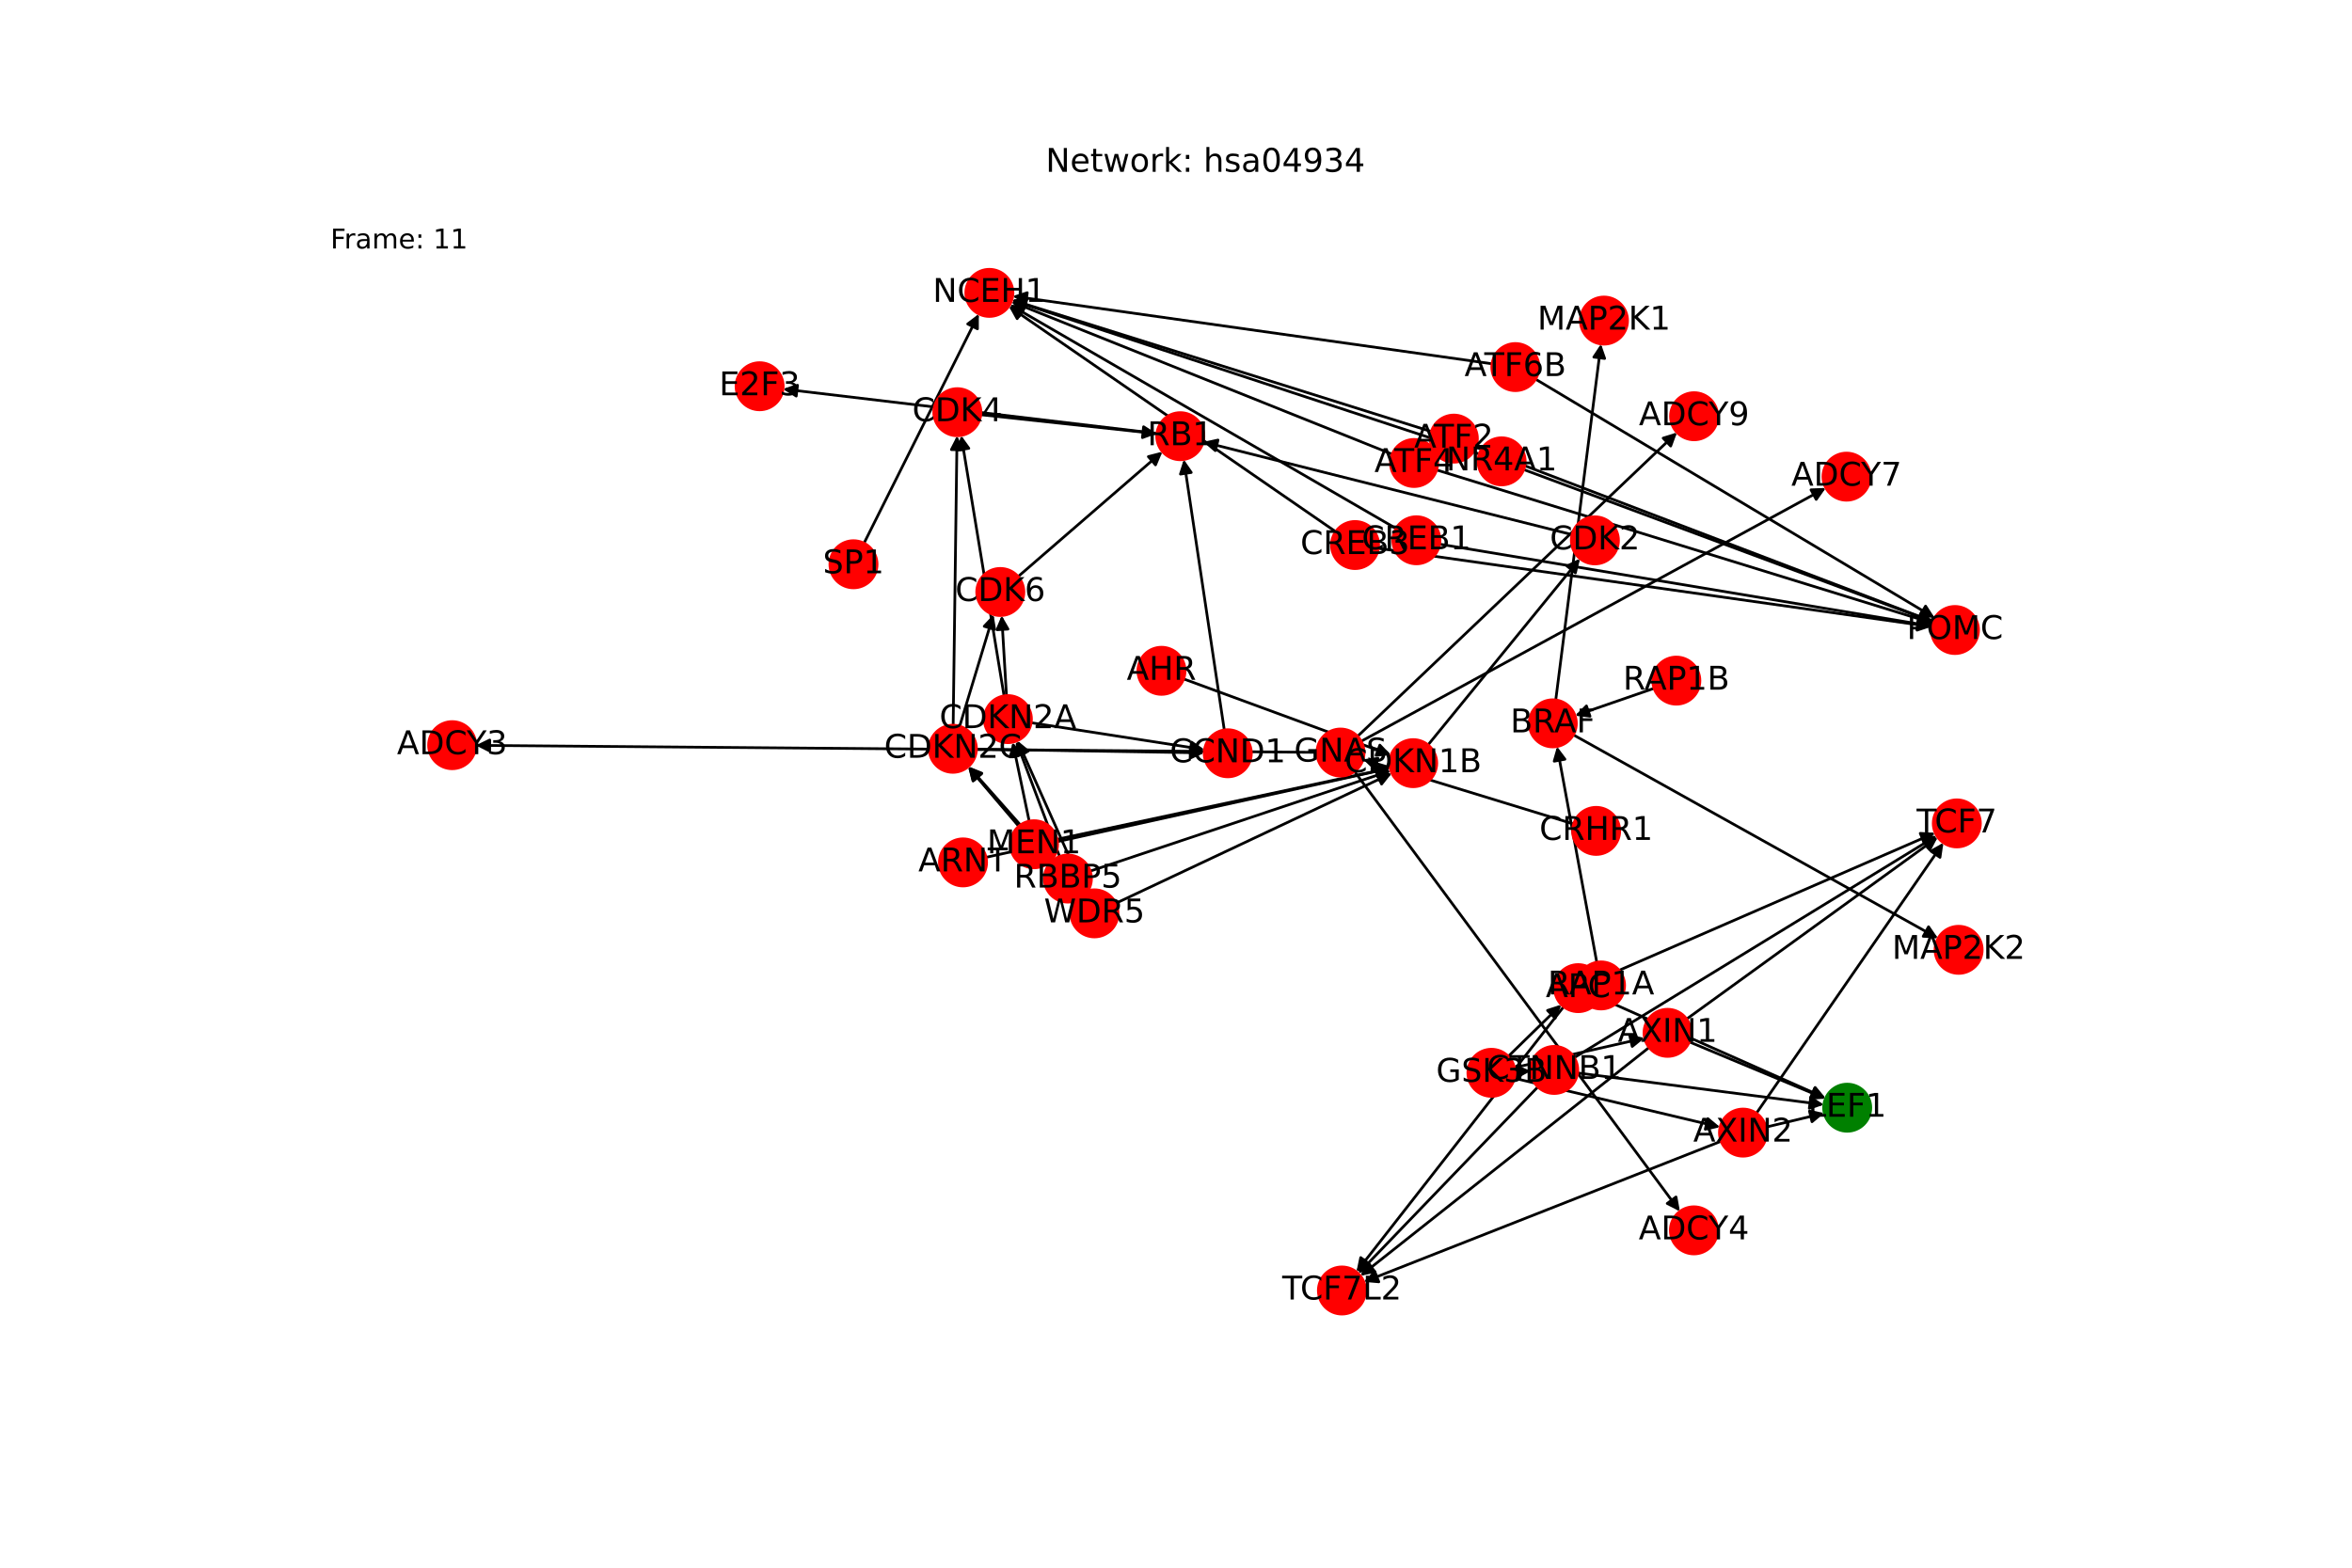 <?xml version="1.0" encoding="utf-8" standalone="no"?>
<!DOCTYPE svg PUBLIC "-//W3C//DTD SVG 1.1//EN"
  "http://www.w3.org/Graphics/SVG/1.1/DTD/svg11.dtd">
<!-- Created with matplotlib (https://matplotlib.org/) -->
<svg height="576pt" version="1.1" viewBox="0 0 864 576" width="864pt" xmlns="http://www.w3.org/2000/svg" xmlns:xlink="http://www.w3.org/1999/xlink">
 <defs>
  <style type="text/css">*{stroke-linecap:butt;stroke-linejoin:round;}</style>
 </defs>
 <g id="figure_1">
  <g id="patch_1">
   <path d="M 0 576 
L 864 576 
L 864 0 
L 0 0 
z
" style="fill:#ffffff;"/>
  </g>
  <g id="axes_1">
   <g id="patch_2">
    <path clip-path="url(#p1e3c3db6a8)" d="M 483.771 276.429 
Q 329.269 275.145 175.886 273.871 
" style="fill:none;stroke:#000000;stroke-linecap:round;"/>
    <path clip-path="url(#p1e3c3db6a8)" d="M 179.869 275.904 
L 175.886 273.871 
L 179.902 271.904 
L 179.869 275.904 
z
" style="stroke:#000000;stroke-linecap:round;"/>
   </g>
   <g id="patch_3">
    <path clip-path="url(#p1e3c3db6a8)" d="M 497.578 283.463 
Q 557.343 364.278 616.443 444.194 
" style="fill:none;stroke:#000000;stroke-linecap:round;"/>
    <path clip-path="url(#p1e3c3db6a8)" d="M 615.673 439.789 
L 616.443 444.194 
L 612.456 442.168 
L 615.673 439.789 
z
" style="stroke:#000000;stroke-linecap:round;"/>
   </g>
   <g id="patch_4">
    <path clip-path="url(#p1e3c3db6a8)" d="M 500.034 272.354 
Q 585.374 225.816 669.732 179.814 
" style="fill:none;stroke:#000000;stroke-linecap:round;"/>
    <path clip-path="url(#p1e3c3db6a8)" d="M 665.263 179.973 
L 669.732 179.814 
L 667.178 183.485 
L 665.263 179.973 
z
" style="stroke:#000000;stroke-linecap:round;"/>
   </g>
   <g id="patch_5">
    <path clip-path="url(#p1e3c3db6a8)" d="M 498.703 270.534 
Q 557.375 214.718 615.238 159.673 
" style="fill:none;stroke:#000000;stroke-linecap:round;"/>
    <path clip-path="url(#p1e3c3db6a8)" d="M 610.961 160.981 
L 615.238 159.673 
L 613.718 163.879 
L 610.961 160.981 
z
" style="stroke:#000000;stroke-linecap:round;"/>
   </g>
   <g id="patch_6">
    <path clip-path="url(#p1e3c3db6a8)" d="M 559.732 172.532 
Q 634.881 200.495 708.982 228.069 
" style="fill:none;stroke:#000000;stroke-linecap:round;"/>
    <path clip-path="url(#p1e3c3db6a8)" d="M 705.931 224.799 
L 708.982 228.069 
L 704.536 228.548 
L 705.931 224.799 
z
" style="stroke:#000000;stroke-linecap:round;"/>
   </g>
   <g id="patch_7">
    <path clip-path="url(#p1e3c3db6a8)" d="M 543.388 166.805 
Q 457.53 138.559 372.734 110.664 
" style="fill:none;stroke:#000000;stroke-linecap:round;"/>
    <path clip-path="url(#p1e3c3db6a8)" d="M 375.908 113.814 
L 372.734 110.664 
L 377.158 110.014 
L 375.908 113.814 
z
" style="stroke:#000000;stroke-linecap:round;"/>
   </g>
   <g id="patch_8">
    <path clip-path="url(#p1e3c3db6a8)" d="M 317.401 199.578 
Q 338.484 157.464 359.066 116.351 
" style="fill:none;stroke:#000000;stroke-linecap:round;"/>
    <path clip-path="url(#p1e3c3db6a8)" d="M 355.487 119.032 
L 359.066 116.351 
L 359.063 120.823 
L 355.487 119.032 
z
" style="stroke:#000000;stroke-linecap:round;"/>
   </g>
   <g id="patch_9">
    <path clip-path="url(#p1e3c3db6a8)" d="M 587.682 359.603 
Q 649.285 332.797 709.864 306.438 
" style="fill:none;stroke:#000000;stroke-linecap:round;"/>
    <path clip-path="url(#p1e3c3db6a8)" d="M 705.398 306.2 
L 709.864 306.438 
L 706.994 309.868 
L 705.398 306.2 
z
" style="stroke:#000000;stroke-linecap:round;"/>
   </g>
   <g id="patch_10">
    <path clip-path="url(#p1e3c3db6a8)" d="M 574.408 369.883 
Q 536.346 418.605 498.971 466.446 
" style="fill:none;stroke:#000000;stroke-linecap:round;"/>
    <path clip-path="url(#p1e3c3db6a8)" d="M 503.01 464.525 
L 498.971 466.446 
L 499.858 462.063 
L 503.01 464.525 
z
" style="stroke:#000000;stroke-linecap:round;"/>
   </g>
   <g id="patch_11">
    <path clip-path="url(#p1e3c3db6a8)" d="M 587.65 366.575 
Q 629.15 385.024 669.627 403.019 
" style="fill:none;stroke:#000000;stroke-linecap:round;"/>
    <path clip-path="url(#p1e3c3db6a8)" d="M 666.784 399.566 
L 669.627 403.019 
L 665.16 403.221 
L 666.784 399.566 
z
" style="stroke:#000000;stroke-linecap:round;"/>
   </g>
   <g id="patch_12">
    <path clip-path="url(#p1e3c3db6a8)" d="M 578.318 388.591 
Q 644.883 347.825 710.494 307.643 
" style="fill:none;stroke:#000000;stroke-linecap:round;"/>
    <path clip-path="url(#p1e3c3db6a8)" d="M 706.038 308.026 
L 710.494 307.643 
L 708.127 311.438 
L 706.038 308.026 
z
" style="stroke:#000000;stroke-linecap:round;"/>
   </g>
   <g id="patch_13">
    <path clip-path="url(#p1e3c3db6a8)" d="M 564.928 399.354 
Q 531.941 433.634 499.729 467.109 
" style="fill:none;stroke:#000000;stroke-linecap:round;"/>
    <path clip-path="url(#p1e3c3db6a8)" d="M 503.944 465.613 
L 499.729 467.109 
L 501.062 462.84 
L 503.944 465.613 
z
" style="stroke:#000000;stroke-linecap:round;"/>
   </g>
   <g id="patch_14">
    <path clip-path="url(#p1e3c3db6a8)" d="M 579.521 394.222 
Q 624.749 400.053 668.868 405.742 
" style="fill:none;stroke:#000000;stroke-linecap:round;"/>
    <path clip-path="url(#p1e3c3db6a8)" d="M 665.157 403.247 
L 668.868 405.742 
L 664.645 407.214 
L 665.157 403.247 
z
" style="stroke:#000000;stroke-linecap:round;"/>
   </g>
   <g id="patch_15">
    <path clip-path="url(#p1e3c3db6a8)" d="M 554.078 388.119 
Q 563.813 378.613 572.747 369.888 
" style="fill:none;stroke:#000000;stroke-linecap:round;"/>
    <path clip-path="url(#p1e3c3db6a8)" d="M 568.488 371.251 
L 572.747 369.888 
L 571.283 374.113 
L 568.488 371.251 
z
" style="stroke:#000000;stroke-linecap:round;"/>
   </g>
   <g id="patch_16">
    <path clip-path="url(#p1e3c3db6a8)" d="M 556.534 393.775 
Q 559.407 393.643 561.164 393.563 
" style="fill:none;stroke:#000000;stroke-linecap:round;"/>
    <path clip-path="url(#p1e3c3db6a8)" d="M 557.077 391.748 
L 561.164 393.563 
L 557.26 395.744 
L 557.077 391.748 
z
" style="stroke:#000000;stroke-linecap:round;"/>
   </g>
   <g id="patch_17">
    <path clip-path="url(#p1e3c3db6a8)" d="M 556.328 392.254 
Q 580.232 386.829 603.045 381.651 
" style="fill:none;stroke:#000000;stroke-linecap:round;"/>
    <path clip-path="url(#p1e3c3db6a8)" d="M 598.702 380.586 
L 603.045 381.651 
L 599.587 384.487 
L 598.702 380.586 
z
" style="stroke:#000000;stroke-linecap:round;"/>
   </g>
   <g id="patch_18">
    <path clip-path="url(#p1e3c3db6a8)" d="M 556.305 396.174 
Q 594.085 405.157 630.778 413.881 
" style="fill:none;stroke:#000000;stroke-linecap:round;"/>
    <path clip-path="url(#p1e3c3db6a8)" d="M 627.349 411.01 
L 630.778 413.881 
L 626.424 414.902 
L 627.349 411.01 
z
" style="stroke:#000000;stroke-linecap:round;"/>
   </g>
   <g id="patch_19">
    <path clip-path="url(#p1e3c3db6a8)" d="M 449.738 268.202 
Q 442.298 218.519 435.023 169.941 
" style="fill:none;stroke:#000000;stroke-linecap:round;"/>
    <path clip-path="url(#p1e3c3db6a8)" d="M 433.638 174.193 
L 435.023 169.941 
L 437.594 173.601 
L 433.638 174.193 
z
" style="stroke:#000000;stroke-linecap:round;"/>
   </g>
   <g id="patch_20">
    <path clip-path="url(#p1e3c3db6a8)" d="M 424.978 159.247 
Q 356.313 151.091 288.758 143.067 
" style="fill:none;stroke:#000000;stroke-linecap:round;"/>
    <path clip-path="url(#p1e3c3db6a8)" d="M 292.494 145.525 
L 288.758 143.067 
L 292.966 141.553 
L 292.494 145.525 
z
" style="stroke:#000000;stroke-linecap:round;"/>
   </g>
   <g id="patch_21">
    <path clip-path="url(#p1e3c3db6a8)" d="M 577.482 196.433 
Q 509.729 179.406 443.06 162.652 
" style="fill:none;stroke:#000000;stroke-linecap:round;"/>
    <path clip-path="url(#p1e3c3db6a8)" d="M 446.452 165.566 
L 443.06 162.652 
L 447.427 161.687 
L 446.452 165.566 
z
" style="stroke:#000000;stroke-linecap:round;"/>
   </g>
   <g id="patch_22">
    <path clip-path="url(#p1e3c3db6a8)" d="M 524.597 273.689 
Q 552.502 239.473 579.7 206.122 
" style="fill:none;stroke:#000000;stroke-linecap:round;"/>
    <path clip-path="url(#p1e3c3db6a8)" d="M 575.622 207.958 
L 579.7 206.122 
L 578.722 210.486 
L 575.622 207.958 
z
" style="stroke:#000000;stroke-linecap:round;"/>
   </g>
   <g id="patch_23">
    <path clip-path="url(#p1e3c3db6a8)" d="M 378.796 265.547 
Q 410.63 270.492 441.359 275.266 
" style="fill:none;stroke:#000000;stroke-linecap:round;"/>
    <path clip-path="url(#p1e3c3db6a8)" d="M 437.714 272.676 
L 441.359 275.266 
L 437.1 276.628 
L 437.714 272.676 
z
" style="stroke:#000000;stroke-linecap:round;"/>
   </g>
   <g id="patch_24">
    <path clip-path="url(#p1e3c3db6a8)" d="M 368.835 255.673 
Q 360.96 207.835 353.266 161.099 
" style="fill:none;stroke:#000000;stroke-linecap:round;"/>
    <path clip-path="url(#p1e3c3db6a8)" d="M 351.942 165.371 
L 353.266 161.099 
L 355.889 164.721 
L 351.942 165.371 
z
" style="stroke:#000000;stroke-linecap:round;"/>
   </g>
   <g id="patch_25">
    <path clip-path="url(#p1e3c3db6a8)" d="M 369.726 255.571 
Q 368.85 240.863 368.04 227.27 
" style="fill:none;stroke:#000000;stroke-linecap:round;"/>
    <path clip-path="url(#p1e3c3db6a8)" d="M 366.282 231.382 
L 368.04 227.27 
L 370.275 231.144 
L 366.282 231.382 
z
" style="stroke:#000000;stroke-linecap:round;"/>
   </g>
   <g id="patch_26">
    <path clip-path="url(#p1e3c3db6a8)" d="M 434.8 249.45 
Q 472.897 263.434 509.944 277.033 
" style="fill:none;stroke:#000000;stroke-linecap:round;"/>
    <path clip-path="url(#p1e3c3db6a8)" d="M 506.878 273.777 
L 509.944 277.033 
L 505.5 277.532 
L 506.878 273.777 
z
" style="stroke:#000000;stroke-linecap:round;"/>
   </g>
   <g id="patch_27">
    <path clip-path="url(#p1e3c3db6a8)" d="M 362.215 314.999 
Q 436.438 298.633 509.569 282.508 
" style="fill:none;stroke:#000000;stroke-linecap:round;"/>
    <path clip-path="url(#p1e3c3db6a8)" d="M 505.233 281.416 
L 509.569 282.508 
L 506.094 285.323 
L 505.233 281.416 
z
" style="stroke:#000000;stroke-linecap:round;"/>
   </g>
   <g id="patch_28">
    <path clip-path="url(#p1e3c3db6a8)" d="M 358.685 275.254 
Q 400.523 275.939 441.243 276.606 
" style="fill:none;stroke:#000000;stroke-linecap:round;"/>
    <path clip-path="url(#p1e3c3db6a8)" d="M 437.277 274.541 
L 441.243 276.606 
L 437.211 278.541 
L 437.277 274.541 
z
" style="stroke:#000000;stroke-linecap:round;"/>
   </g>
   <g id="patch_29">
    <path clip-path="url(#p1e3c3db6a8)" d="M 350.143 266.451 
Q 350.852 213.279 351.547 161.226 
" style="fill:none;stroke:#000000;stroke-linecap:round;"/>
    <path clip-path="url(#p1e3c3db6a8)" d="M 349.494 165.199 
L 351.547 161.226 
L 353.493 165.252 
L 349.494 165.199 
z
" style="stroke:#000000;stroke-linecap:round;"/>
   </g>
   <g id="patch_30">
    <path clip-path="url(#p1e3c3db6a8)" d="M 352.535 266.825 
Q 358.743 246.309 364.627 226.864 
" style="fill:none;stroke:#000000;stroke-linecap:round;"/>
    <path clip-path="url(#p1e3c3db6a8)" d="M 361.554 230.114 
L 364.627 226.864 
L 365.383 231.272 
L 361.554 230.114 
z
" style="stroke:#000000;stroke-linecap:round;"/>
   </g>
   <g id="patch_31">
    <path clip-path="url(#p1e3c3db6a8)" d="M 374.229 303.59 
Q 364.933 292.652 356.361 282.565 
" style="fill:none;stroke:#000000;stroke-linecap:round;"/>
    <path clip-path="url(#p1e3c3db6a8)" d="M 357.428 286.908 
L 356.361 282.565 
L 360.476 284.318 
L 357.428 286.908 
z
" style="stroke:#000000;stroke-linecap:round;"/>
   </g>
   <g id="patch_32">
    <path clip-path="url(#p1e3c3db6a8)" d="M 378.069 301.714 
Q 375.041 287.207 372.24 273.794 
" style="fill:none;stroke:#000000;stroke-linecap:round;"/>
    <path clip-path="url(#p1e3c3db6a8)" d="M 371.1 278.118 
L 372.24 273.794 
L 375.016 277.301 
L 371.1 278.118 
z
" style="stroke:#000000;stroke-linecap:round;"/>
   </g>
   <g id="patch_33">
    <path clip-path="url(#p1e3c3db6a8)" d="M 388.31 308.379 
Q 449.483 295.296 509.562 282.447 
" style="fill:none;stroke:#000000;stroke-linecap:round;"/>
    <path clip-path="url(#p1e3c3db6a8)" d="M 505.232 281.327 
L 509.562 282.447 
L 506.069 285.239 
L 505.232 281.327 
z
" style="stroke:#000000;stroke-linecap:round;"/>
   </g>
   <g id="patch_34">
    <path clip-path="url(#p1e3c3db6a8)" d="M 571.501 257.178 
Q 579.811 191.778 587.98 127.488 
" style="fill:none;stroke:#000000;stroke-linecap:round;"/>
    <path clip-path="url(#p1e3c3db6a8)" d="M 585.492 131.204 
L 587.98 127.488 
L 589.46 131.708 
L 585.492 131.204 
z
" style="stroke:#000000;stroke-linecap:round;"/>
   </g>
   <g id="patch_35">
    <path clip-path="url(#p1e3c3db6a8)" d="M 577.973 269.994 
Q 644.952 307.378 710.956 344.218 
" style="fill:none;stroke:#000000;stroke-linecap:round;"/>
    <path clip-path="url(#p1e3c3db6a8)" d="M 708.438 340.522 
L 710.956 344.218 
L 706.488 344.015 
L 708.438 340.522 
z
" style="stroke:#000000;stroke-linecap:round;"/>
   </g>
   <g id="patch_36">
    <path clip-path="url(#p1e3c3db6a8)" d="M 528.847 199.931 
Q 619.225 214.993 708.5 229.871 
" style="fill:none;stroke:#000000;stroke-linecap:round;"/>
    <path clip-path="url(#p1e3c3db6a8)" d="M 704.884 227.24 
L 708.5 229.871 
L 704.226 231.186 
L 704.884 227.24 
z
" style="stroke:#000000;stroke-linecap:round;"/>
   </g>
   <g id="patch_37">
    <path clip-path="url(#p1e3c3db6a8)" d="M 512.813 194.165 
Q 441.874 153.057 371.902 112.509 
" style="fill:none;stroke:#000000;stroke-linecap:round;"/>
    <path clip-path="url(#p1e3c3db6a8)" d="M 374.36 116.245 
L 371.902 112.509 
L 376.366 112.784 
L 374.36 116.245 
z
" style="stroke:#000000;stroke-linecap:round;"/>
   </g>
   <g id="patch_38">
    <path clip-path="url(#p1e3c3db6a8)" d="M 542.155 164.251 
Q 626.104 196.319 709.009 227.988 
" style="fill:none;stroke:#000000;stroke-linecap:round;"/>
    <path clip-path="url(#p1e3c3db6a8)" d="M 705.986 224.692 
L 709.009 227.988 
L 704.559 228.429 
L 705.986 224.692 
z
" style="stroke:#000000;stroke-linecap:round;"/>
   </g>
   <g id="patch_39">
    <path clip-path="url(#p1e3c3db6a8)" d="M 525.802 158.566 
Q 448.754 134.383 372.772 110.535 
" style="fill:none;stroke:#000000;stroke-linecap:round;"/>
    <path clip-path="url(#p1e3c3db6a8)" d="M 375.989 113.641 
L 372.772 110.535 
L 377.187 109.825 
L 375.989 113.641 
z
" style="stroke:#000000;stroke-linecap:round;"/>
   </g>
   <g id="patch_40">
    <path clip-path="url(#p1e3c3db6a8)" d="M 527.731 172.666 
Q 618.802 200.795 708.804 228.593 
" style="fill:none;stroke:#000000;stroke-linecap:round;"/>
    <path clip-path="url(#p1e3c3db6a8)" d="M 705.573 225.502 
L 708.804 228.593 
L 704.392 229.324 
L 705.573 225.502 
z
" style="stroke:#000000;stroke-linecap:round;"/>
   </g>
   <g id="patch_41">
    <path clip-path="url(#p1e3c3db6a8)" d="M 511.418 166.89 
Q 441.452 138.86 372.523 111.245 
" style="fill:none;stroke:#000000;stroke-linecap:round;"/>
    <path clip-path="url(#p1e3c3db6a8)" d="M 375.493 114.589 
L 372.523 111.245 
L 376.98 110.876 
L 375.493 114.589 
z
" style="stroke:#000000;stroke-linecap:round;"/>
   </g>
   <g id="patch_42">
    <path clip-path="url(#p1e3c3db6a8)" d="M 506.351 201.472 
Q 607.961 215.868 708.464 230.106 
" style="fill:none;stroke:#000000;stroke-linecap:round;"/>
    <path clip-path="url(#p1e3c3db6a8)" d="M 704.784 227.565 
L 708.464 230.106 
L 704.223 231.526 
L 704.784 227.565 
z
" style="stroke:#000000;stroke-linecap:round;"/>
   </g>
   <g id="patch_43">
    <path clip-path="url(#p1e3c3db6a8)" d="M 490.644 195.34 
Q 430.609 153.933 371.494 113.16 
" style="fill:none;stroke:#000000;stroke-linecap:round;"/>
    <path clip-path="url(#p1e3c3db6a8)" d="M 373.651 117.078 
L 371.494 113.16 
L 375.922 113.785 
L 373.651 117.078 
z
" style="stroke:#000000;stroke-linecap:round;"/>
   </g>
   <g id="patch_44">
    <path clip-path="url(#p1e3c3db6a8)" d="M 564.096 139.318 
Q 637.405 183.176 709.755 226.459 
" style="fill:none;stroke:#000000;stroke-linecap:round;"/>
    <path clip-path="url(#p1e3c3db6a8)" d="M 707.349 222.689 
L 709.755 226.459 
L 705.295 226.122 
L 707.349 222.689 
z
" style="stroke:#000000;stroke-linecap:round;"/>
   </g>
   <g id="patch_45">
    <path clip-path="url(#p1e3c3db6a8)" d="M 548.085 133.661 
Q 460.051 121.239 373.123 108.973 
" style="fill:none;stroke:#000000;stroke-linecap:round;"/>
    <path clip-path="url(#p1e3c3db6a8)" d="M 376.805 111.512 
L 373.123 108.973 
L 377.363 107.552 
L 376.805 111.512 
z
" style="stroke:#000000;stroke-linecap:round;"/>
   </g>
   <g id="patch_46">
    <path clip-path="url(#p1e3c3db6a8)" d="M 619.592 374.408 
Q 665.707 341.01 710.917 308.269 
" style="fill:none;stroke:#000000;stroke-linecap:round;"/>
    <path clip-path="url(#p1e3c3db6a8)" d="M 706.504 308.995 
L 710.917 308.269 
L 708.85 312.235 
L 706.504 308.995 
z
" style="stroke:#000000;stroke-linecap:round;"/>
   </g>
   <g id="patch_47">
    <path clip-path="url(#p1e3c3db6a8)" d="M 605.784 384.863 
Q 552.764 426.82 500.621 468.083 
" style="fill:none;stroke:#000000;stroke-linecap:round;"/>
    <path clip-path="url(#p1e3c3db6a8)" d="M 504.999 467.169 
L 500.621 468.083 
L 502.517 464.032 
L 504.999 467.169 
z
" style="stroke:#000000;stroke-linecap:round;"/>
   </g>
   <g id="patch_48">
    <path clip-path="url(#p1e3c3db6a8)" d="M 620.572 382.819 
Q 645.57 393.239 669.536 403.229 
" style="fill:none;stroke:#000000;stroke-linecap:round;"/>
    <path clip-path="url(#p1e3c3db6a8)" d="M 666.614 399.844 
L 669.536 403.229 
L 665.075 403.536 
L 666.614 399.844 
z
" style="stroke:#000000;stroke-linecap:round;"/>
   </g>
   <g id="patch_49">
    <path clip-path="url(#p1e3c3db6a8)" d="M 645.216 409.018 
Q 679.561 359.34 713.271 310.581 
" style="fill:none;stroke:#000000;stroke-linecap:round;"/>
    <path clip-path="url(#p1e3c3db6a8)" d="M 709.351 312.734 
L 713.271 310.581 
L 712.641 315.009 
L 709.351 312.734 
z
" style="stroke:#000000;stroke-linecap:round;"/>
   </g>
   <g id="patch_50">
    <path clip-path="url(#p1e3c3db6a8)" d="M 632.228 419.317 
Q 566.617 445.149 502.046 470.572 
" style="fill:none;stroke:#000000;stroke-linecap:round;"/>
    <path clip-path="url(#p1e3c3db6a8)" d="M 506.5 470.968 
L 502.046 470.572 
L 505.035 467.246 
L 506.5 470.968 
z
" style="stroke:#000000;stroke-linecap:round;"/>
   </g>
   <g id="patch_51">
    <path clip-path="url(#p1e3c3db6a8)" d="M 648.714 414.129 
Q 659.429 411.567 669.056 409.265 
" style="fill:none;stroke:#000000;stroke-linecap:round;"/>
    <path clip-path="url(#p1e3c3db6a8)" d="M 664.701 408.25 
L 669.056 409.265 
L 665.631 412.14 
L 664.701 408.25 
z
" style="stroke:#000000;stroke-linecap:round;"/>
   </g>
   <g id="patch_52">
    <path clip-path="url(#p1e3c3db6a8)" d="M 578.063 302.749 
Q 539.387 290.894 501.78 279.367 
" style="fill:none;stroke:#000000;stroke-linecap:round;"/>
    <path clip-path="url(#p1e3c3db6a8)" d="M 505.018 282.452 
L 501.78 279.367 
L 506.191 278.627 
L 505.018 282.452 
z
" style="stroke:#000000;stroke-linecap:round;"/>
   </g>
   <g id="patch_53">
    <path clip-path="url(#p1e3c3db6a8)" d="M 360.288 152.377 
Q 392.626 155.859 423.852 159.221 
" style="fill:none;stroke:#000000;stroke-linecap:round;"/>
    <path clip-path="url(#p1e3c3db6a8)" d="M 420.09 156.805 
L 423.852 159.221 
L 419.661 160.782 
L 420.09 156.805 
z
" style="stroke:#000000;stroke-linecap:round;"/>
   </g>
   <g id="patch_54">
    <path clip-path="url(#p1e3c3db6a8)" d="M 374.006 211.839 
Q 400.516 188.888 426.181 166.669 
" style="fill:none;stroke:#000000;stroke-linecap:round;"/>
    <path clip-path="url(#p1e3c3db6a8)" d="M 421.848 167.775 
L 426.181 166.669 
L 424.466 170.799 
L 421.848 167.775 
z
" style="stroke:#000000;stroke-linecap:round;"/>
   </g>
   <g id="patch_55">
    <path clip-path="url(#p1e3c3db6a8)" d="M 386.538 316.319 
Q 371.154 298.956 356.511 282.43 
" style="fill:none;stroke:#000000;stroke-linecap:round;"/>
    <path clip-path="url(#p1e3c3db6a8)" d="M 357.667 286.75 
L 356.511 282.43 
L 360.661 284.097 
L 357.667 286.75 
z
" style="stroke:#000000;stroke-linecap:round;"/>
   </g>
   <g id="patch_56">
    <path clip-path="url(#p1e3c3db6a8)" d="M 389.232 314.695 
Q 381.262 293.51 373.685 273.37 
" style="fill:none;stroke:#000000;stroke-linecap:round;"/>
    <path clip-path="url(#p1e3c3db6a8)" d="M 373.221 277.819 
L 373.685 273.37 
L 376.965 276.41 
L 373.221 277.819 
z
" style="stroke:#000000;stroke-linecap:round;"/>
   </g>
   <g id="patch_57">
    <path clip-path="url(#p1e3c3db6a8)" d="M 400.492 320.057 
Q 455.7 301.602 509.848 283.502 
" style="fill:none;stroke:#000000;stroke-linecap:round;"/>
    <path clip-path="url(#p1e3c3db6a8)" d="M 505.42 282.874 
L 509.848 283.502 
L 506.688 286.667 
L 505.42 282.874 
z
" style="stroke:#000000;stroke-linecap:round;"/>
   </g>
   <g id="patch_58">
    <path clip-path="url(#p1e3c3db6a8)" d="M 396.395 329.02 
Q 376.034 305.348 356.402 282.523 
" style="fill:none;stroke:#000000;stroke-linecap:round;"/>
    <path clip-path="url(#p1e3c3db6a8)" d="M 357.494 286.86 
L 356.402 282.523 
L 360.527 284.252 
L 357.494 286.86 
z
" style="stroke:#000000;stroke-linecap:round;"/>
   </g>
   <g id="patch_59">
    <path clip-path="url(#p1e3c3db6a8)" d="M 398.516 327.671 
Q 386.141 299.901 374.222 273.152 
" style="fill:none;stroke:#000000;stroke-linecap:round;"/>
    <path clip-path="url(#p1e3c3db6a8)" d="M 374.023 277.619 
L 374.222 273.152 
L 377.677 275.991 
L 374.023 277.619 
z
" style="stroke:#000000;stroke-linecap:round;"/>
   </g>
   <g id="patch_60">
    <path clip-path="url(#p1e3c3db6a8)" d="M 409.878 331.893 
Q 460.585 307.993 510.28 284.57 
" style="fill:none;stroke:#000000;stroke-linecap:round;"/>
    <path clip-path="url(#p1e3c3db6a8)" d="M 505.809 284.466 
L 510.28 284.57 
L 507.514 288.084 
L 505.809 284.466 
z
" style="stroke:#000000;stroke-linecap:round;"/>
   </g>
   <g id="patch_61">
    <path clip-path="url(#p1e3c3db6a8)" d="M 586.563 353.547 
Q 579.269 313.917 572.178 275.387 
" style="fill:none;stroke:#000000;stroke-linecap:round;"/>
    <path clip-path="url(#p1e3c3db6a8)" d="M 570.935 279.683 
L 572.178 275.387 
L 574.869 278.959 
L 570.935 279.683 
z
" style="stroke:#000000;stroke-linecap:round;"/>
   </g>
   <g id="patch_62">
    <path clip-path="url(#p1e3c3db6a8)" d="M 607.607 252.906 
Q 593.102 257.923 579.652 262.575 
" style="fill:none;stroke:#000000;stroke-linecap:round;"/>
    <path clip-path="url(#p1e3c3db6a8)" d="M 584.086 263.158 
L 579.652 262.575 
L 582.779 259.377 
L 584.086 263.158 
z
" style="stroke:#000000;stroke-linecap:round;"/>
   </g>
   <g id="PathCollection_1">
    <defs>
     <path d="M 0 8.66 
C 2.297 8.66 4.5 7.748 6.124 6.124 
C 7.748 4.5 8.66 2.297 8.66 -0 
C 8.66 -2.297 7.748 -4.5 6.124 -6.124 
C 4.5 -7.748 2.297 -8.66 0 -8.66 
C -2.297 -8.66 -4.5 -7.748 -6.124 -6.124 
C -7.748 -4.5 -8.66 -2.297 -8.66 0 
C -8.66 2.297 -7.748 4.5 -6.124 6.124 
C -4.5 7.748 -2.297 8.66 0 8.66 
z
" id="C0_0_a9376d6e48"/>
    </defs>
    <g clip-path="url(#p1e3c3db6a8)">
     <use style="fill:#ff0000;stroke:#ff0000;" x="492.43" xlink:href="#C0_0_a9376d6e48" y="276.501"/>
    </g>
    <g clip-path="url(#p1e3c3db6a8)">
     <use style="fill:#ff0000;stroke:#ff0000;" x="363.443" xlink:href="#C0_0_a9376d6e48" y="107.607"/>
    </g>
    <g clip-path="url(#p1e3c3db6a8)">
     <use style="fill:#ff0000;stroke:#ff0000;" x="718.144" xlink:href="#C0_0_a9376d6e48" y="231.478"/>
    </g>
    <g clip-path="url(#p1e3c3db6a8)">
     <use style="fill:#ff0000;stroke:#ff0000;" x="551.614" xlink:href="#C0_0_a9376d6e48" y="169.511"/>
    </g>
    <g clip-path="url(#p1e3c3db6a8)">
     <use style="fill:#ff0000;stroke:#ff0000;" x="313.524" xlink:href="#C0_0_a9376d6e48" y="207.322"/>
    </g>
    <g clip-path="url(#p1e3c3db6a8)">
     <use style="fill:#ff0000;stroke:#ff0000;" x="579.74" xlink:href="#C0_0_a9376d6e48" y="363.058"/>
    </g>
    <g clip-path="url(#p1e3c3db6a8)">
     <use style="fill:#ff0000;stroke:#ff0000;" x="570.932" xlink:href="#C0_0_a9376d6e48" y="393.115"/>
    </g>
    <g clip-path="url(#p1e3c3db6a8)">
     <use style="fill:#ff0000;stroke:#ff0000;" x="547.881" xlink:href="#C0_0_a9376d6e48" y="394.172"/>
    </g>
    <g clip-path="url(#p1e3c3db6a8)">
     <use style="fill:#ff0000;stroke:#ff0000;" x="451.021" xlink:href="#C0_0_a9376d6e48" y="276.767"/>
    </g>
    <g clip-path="url(#p1e3c3db6a8)">
     <use style="fill:#ff0000;stroke:#ff0000;" x="433.575" xlink:href="#C0_0_a9376d6e48" y="160.268"/>
    </g>
    <g clip-path="url(#p1e3c3db6a8)">
     <use style="fill:#ff0000;stroke:#ff0000;" x="585.881" xlink:href="#C0_0_a9376d6e48" y="198.543"/>
    </g>
    <g clip-path="url(#p1e3c3db6a8)">
     <use style="fill:#ff0000;stroke:#ff0000;" x="519.122" xlink:href="#C0_0_a9376d6e48" y="280.402"/>
    </g>
    <g clip-path="url(#p1e3c3db6a8)">
     <use style="fill:#ff0000;stroke:#ff0000;" x="370.241" xlink:href="#C0_0_a9376d6e48" y="264.218"/>
    </g>
    <g clip-path="url(#p1e3c3db6a8)">
     <use style="fill:#ff0000;stroke:#ff0000;" x="426.672" xlink:href="#C0_0_a9376d6e48" y="246.466"/>
    </g>
    <g clip-path="url(#p1e3c3db6a8)">
     <use style="fill:#ff0000;stroke:#ff0000;" x="353.76" xlink:href="#C0_0_a9376d6e48" y="316.863"/>
    </g>
    <g clip-path="url(#p1e3c3db6a8)">
     <use style="fill:#ff0000;stroke:#ff0000;" x="350.027" xlink:href="#C0_0_a9376d6e48" y="275.112"/>
    </g>
    <g clip-path="url(#p1e3c3db6a8)">
     <use style="fill:#ff0000;stroke:#ff0000;" x="379.839" xlink:href="#C0_0_a9376d6e48" y="310.191"/>
    </g>
    <g clip-path="url(#p1e3c3db6a8)">
     <use style="fill:#ff0000;stroke:#ff0000;" x="570.409" xlink:href="#C0_0_a9376d6e48" y="265.772"/>
    </g>
    <g clip-path="url(#p1e3c3db6a8)">
     <use style="fill:#ff0000;stroke:#ff0000;" x="520.307" xlink:href="#C0_0_a9376d6e48" y="198.508"/>
    </g>
    <g clip-path="url(#p1e3c3db6a8)">
     <use style="fill:#ff0000;stroke:#ff0000;" x="534.063" xlink:href="#C0_0_a9376d6e48" y="161.159"/>
    </g>
    <g clip-path="url(#p1e3c3db6a8)">
     <use style="fill:#ff0000;stroke:#ff0000;" x="519.457" xlink:href="#C0_0_a9376d6e48" y="170.111"/>
    </g>
    <g clip-path="url(#p1e3c3db6a8)">
     <use style="fill:#ff0000;stroke:#ff0000;" x="497.773" xlink:href="#C0_0_a9376d6e48" y="200.257"/>
    </g>
    <g clip-path="url(#p1e3c3db6a8)">
     <use style="fill:#ff0000;stroke:#ff0000;" x="556.662" xlink:href="#C0_0_a9376d6e48" y="134.871"/>
    </g>
    <g clip-path="url(#p1e3c3db6a8)">
     <use style="fill:#ff0000;stroke:#ff0000;" x="166.106" xlink:href="#C0_0_a9376d6e48" y="273.79"/>
    </g>
    <g clip-path="url(#p1e3c3db6a8)">
     <use style="fill:#ff0000;stroke:#ff0000;" x="622.258" xlink:href="#C0_0_a9376d6e48" y="452.057"/>
    </g>
    <g clip-path="url(#p1e3c3db6a8)">
     <use style="fill:#ff0000;stroke:#ff0000;" x="678.317" xlink:href="#C0_0_a9376d6e48" y="175.132"/>
    </g>
    <g clip-path="url(#p1e3c3db6a8)">
     <use style="fill:#ff0000;stroke:#ff0000;" x="622.324" xlink:href="#C0_0_a9376d6e48" y="152.933"/>
    </g>
    <g clip-path="url(#p1e3c3db6a8)">
     <use style="fill:#ff0000;stroke:#ff0000;" x="612.578" xlink:href="#C0_0_a9376d6e48" y="379.487"/>
    </g>
    <g clip-path="url(#p1e3c3db6a8)">
     <use style="fill:#ff0000;stroke:#ff0000;" x="640.29" xlink:href="#C0_0_a9376d6e48" y="416.143"/>
    </g>
    <g clip-path="url(#p1e3c3db6a8)">
     <use style="fill:#ff0000;stroke:#ff0000;" x="718.834" xlink:href="#C0_0_a9376d6e48" y="302.535"/>
    </g>
    <g clip-path="url(#p1e3c3db6a8)">
     <use style="fill:#ff0000;stroke:#ff0000;" x="492.951" xlink:href="#C0_0_a9376d6e48" y="474.153"/>
    </g>
    <g clip-path="url(#p1e3c3db6a8)">
     <use style="fill:#008000;stroke:#008000;" x="678.564" xlink:href="#C0_0_a9376d6e48" y="406.992"/>
    </g>
    <g clip-path="url(#p1e3c3db6a8)">
     <use style="fill:#ff0000;stroke:#ff0000;" x="586.343" xlink:href="#C0_0_a9376d6e48" y="305.287"/>
    </g>
    <g clip-path="url(#p1e3c3db6a8)">
     <use style="fill:#ff0000;stroke:#ff0000;" x="351.677" xlink:href="#C0_0_a9376d6e48" y="151.45"/>
    </g>
    <g clip-path="url(#p1e3c3db6a8)">
     <use style="fill:#ff0000;stroke:#ff0000;" x="367.459" xlink:href="#C0_0_a9376d6e48" y="217.507"/>
    </g>
    <g clip-path="url(#p1e3c3db6a8)">
     <use style="fill:#ff0000;stroke:#ff0000;" x="279.048" xlink:href="#C0_0_a9376d6e48" y="141.914"/>
    </g>
    <g clip-path="url(#p1e3c3db6a8)">
     <use style="fill:#ff0000;stroke:#ff0000;" x="392.282" xlink:href="#C0_0_a9376d6e48" y="322.801"/>
    </g>
    <g clip-path="url(#p1e3c3db6a8)">
     <use style="fill:#ff0000;stroke:#ff0000;" x="402.042" xlink:href="#C0_0_a9376d6e48" y="335.586"/>
    </g>
    <g clip-path="url(#p1e3c3db6a8)">
     <use style="fill:#ff0000;stroke:#ff0000;" x="588.13" xlink:href="#C0_0_a9376d6e48" y="362.067"/>
    </g>
    <g clip-path="url(#p1e3c3db6a8)">
     <use style="fill:#ff0000;stroke:#ff0000;" x="615.793" xlink:href="#C0_0_a9376d6e48" y="250.075"/>
    </g>
    <g clip-path="url(#p1e3c3db6a8)">
     <use style="fill:#ff0000;stroke:#ff0000;" x="589.212" xlink:href="#C0_0_a9376d6e48" y="117.79"/>
    </g>
    <g clip-path="url(#p1e3c3db6a8)">
     <use style="fill:#ff0000;stroke:#ff0000;" x="719.494" xlink:href="#C0_0_a9376d6e48" y="348.984"/>
    </g>
   </g>
   <g id="text_1">
    <g clip-path="url(#p1e3c3db6a8)">
     <!-- GNAS -->
     <g transform="translate(475.378 279.813)scale(0.12 -0.12)">
      <defs>
       <path d="M 59.516 10.406 
L 59.516 29.984 
L 43.406 29.984 
L 43.406 38.094 
L 69.281 38.094 
L 69.281 6.781 
Q 63.578 2.734 56.688 0.656 
Q 49.812 -1.422 42 -1.422 
Q 24.906 -1.422 15.25 8.562 
Q 5.609 18.562 5.609 36.375 
Q 5.609 54.25 15.25 64.234 
Q 24.906 74.219 42 74.219 
Q 49.125 74.219 55.547 72.453 
Q 61.969 70.703 67.391 67.281 
L 67.391 56.781 
Q 61.922 61.422 55.766 63.766 
Q 49.609 66.109 42.828 66.109 
Q 29.438 66.109 22.719 58.641 
Q 16.016 51.172 16.016 36.375 
Q 16.016 21.625 22.719 14.156 
Q 29.438 6.688 42.828 6.688 
Q 48.047 6.688 52.141 7.594 
Q 56.25 8.5 59.516 10.406 
z
" id="DejaVuSans-71"/>
       <path d="M 9.812 72.906 
L 23.094 72.906 
L 55.422 11.922 
L 55.422 72.906 
L 64.984 72.906 
L 64.984 0 
L 51.703 0 
L 19.391 60.984 
L 19.391 0 
L 9.812 0 
z
" id="DejaVuSans-78"/>
       <path d="M 34.188 63.188 
L 20.797 26.906 
L 47.609 26.906 
z
M 28.609 72.906 
L 39.797 72.906 
L 67.578 0 
L 57.328 0 
L 50.688 18.703 
L 17.828 18.703 
L 11.188 0 
L 0.781 0 
z
" id="DejaVuSans-65"/>
       <path d="M 53.516 70.516 
L 53.516 60.891 
Q 47.906 63.578 42.922 64.891 
Q 37.938 66.219 33.297 66.219 
Q 25.25 66.219 20.875 63.094 
Q 16.5 59.969 16.5 54.203 
Q 16.5 49.359 19.406 46.891 
Q 22.312 44.438 30.422 42.922 
L 36.375 41.703 
Q 47.406 39.594 52.656 34.297 
Q 57.906 29 57.906 20.125 
Q 57.906 9.516 50.797 4.047 
Q 43.703 -1.422 29.984 -1.422 
Q 24.812 -1.422 18.969 -0.25 
Q 13.141 0.922 6.891 3.219 
L 6.891 13.375 
Q 12.891 10.016 18.656 8.297 
Q 24.422 6.594 29.984 6.594 
Q 38.422 6.594 43.016 9.906 
Q 47.609 13.234 47.609 19.391 
Q 47.609 24.75 44.312 27.781 
Q 41.016 30.812 33.5 32.328 
L 27.484 33.5 
Q 16.453 35.688 11.516 40.375 
Q 6.594 45.062 6.594 53.422 
Q 6.594 63.094 13.406 68.656 
Q 20.219 74.219 32.172 74.219 
Q 37.312 74.219 42.625 73.281 
Q 47.953 72.359 53.516 70.516 
z
" id="DejaVuSans-83"/>
      </defs>
      <use xlink:href="#DejaVuSans-71"/>
      <use x="77.49" xlink:href="#DejaVuSans-78"/>
      <use x="152.295" xlink:href="#DejaVuSans-65"/>
      <use x="220.703" xlink:href="#DejaVuSans-83"/>
     </g>
    </g>
   </g>
   <g id="text_2">
    <g clip-path="url(#p1e3c3db6a8)">
     <!-- NCEH1 -->
     <g transform="translate(342.643 110.919)scale(0.12 -0.12)">
      <defs>
       <path d="M 64.406 67.281 
L 64.406 56.891 
Q 59.422 61.531 53.781 63.812 
Q 48.141 66.109 41.797 66.109 
Q 29.297 66.109 22.656 58.469 
Q 16.016 50.828 16.016 36.375 
Q 16.016 21.969 22.656 14.328 
Q 29.297 6.688 41.797 6.688 
Q 48.141 6.688 53.781 8.984 
Q 59.422 11.281 64.406 15.922 
L 64.406 5.609 
Q 59.234 2.094 53.438 0.328 
Q 47.656 -1.422 41.219 -1.422 
Q 24.656 -1.422 15.125 8.703 
Q 5.609 18.844 5.609 36.375 
Q 5.609 53.953 15.125 64.078 
Q 24.656 74.219 41.219 74.219 
Q 47.75 74.219 53.531 72.484 
Q 59.328 70.75 64.406 67.281 
z
" id="DejaVuSans-67"/>
       <path d="M 9.812 72.906 
L 55.906 72.906 
L 55.906 64.594 
L 19.672 64.594 
L 19.672 43.016 
L 54.391 43.016 
L 54.391 34.719 
L 19.672 34.719 
L 19.672 8.297 
L 56.781 8.297 
L 56.781 0 
L 9.812 0 
z
" id="DejaVuSans-69"/>
       <path d="M 9.812 72.906 
L 19.672 72.906 
L 19.672 43.016 
L 55.516 43.016 
L 55.516 72.906 
L 65.375 72.906 
L 65.375 0 
L 55.516 0 
L 55.516 34.719 
L 19.672 34.719 
L 19.672 0 
L 9.812 0 
z
" id="DejaVuSans-72"/>
       <path d="M 12.406 8.297 
L 28.516 8.297 
L 28.516 63.922 
L 10.984 60.406 
L 10.984 69.391 
L 28.422 72.906 
L 38.281 72.906 
L 38.281 8.297 
L 54.391 8.297 
L 54.391 0 
L 12.406 0 
z
" id="DejaVuSans-49"/>
      </defs>
      <use xlink:href="#DejaVuSans-78"/>
      <use x="74.805" xlink:href="#DejaVuSans-67"/>
      <use x="144.629" xlink:href="#DejaVuSans-69"/>
      <use x="207.812" xlink:href="#DejaVuSans-72"/>
      <use x="283.008" xlink:href="#DejaVuSans-49"/>
     </g>
    </g>
   </g>
   <g id="text_3">
    <g clip-path="url(#p1e3c3db6a8)">
     <!-- POMC -->
     <g transform="translate(700.437 234.789)scale(0.12 -0.12)">
      <defs>
       <path d="M 19.672 64.797 
L 19.672 37.406 
L 32.078 37.406 
Q 38.969 37.406 42.719 40.969 
Q 46.484 44.531 46.484 51.125 
Q 46.484 57.672 42.719 61.234 
Q 38.969 64.797 32.078 64.797 
z
M 9.812 72.906 
L 32.078 72.906 
Q 44.344 72.906 50.609 67.359 
Q 56.891 61.812 56.891 51.125 
Q 56.891 40.328 50.609 34.812 
Q 44.344 29.297 32.078 29.297 
L 19.672 29.297 
L 19.672 0 
L 9.812 0 
z
" id="DejaVuSans-80"/>
       <path d="M 39.406 66.219 
Q 28.656 66.219 22.328 58.203 
Q 16.016 50.203 16.016 36.375 
Q 16.016 22.609 22.328 14.594 
Q 28.656 6.594 39.406 6.594 
Q 50.141 6.594 56.422 14.594 
Q 62.703 22.609 62.703 36.375 
Q 62.703 50.203 56.422 58.203 
Q 50.141 66.219 39.406 66.219 
z
M 39.406 74.219 
Q 54.734 74.219 63.906 63.938 
Q 73.094 53.656 73.094 36.375 
Q 73.094 19.141 63.906 8.859 
Q 54.734 -1.422 39.406 -1.422 
Q 24.031 -1.422 14.812 8.828 
Q 5.609 19.094 5.609 36.375 
Q 5.609 53.656 14.812 63.938 
Q 24.031 74.219 39.406 74.219 
z
" id="DejaVuSans-79"/>
       <path d="M 9.812 72.906 
L 24.516 72.906 
L 43.109 23.297 
L 61.812 72.906 
L 76.516 72.906 
L 76.516 0 
L 66.891 0 
L 66.891 64.016 
L 48.094 14.016 
L 38.188 14.016 
L 19.391 64.016 
L 19.391 0 
L 9.812 0 
z
" id="DejaVuSans-77"/>
      </defs>
      <use xlink:href="#DejaVuSans-80"/>
      <use x="60.303" xlink:href="#DejaVuSans-79"/>
      <use x="139.014" xlink:href="#DejaVuSans-77"/>
      <use x="225.293" xlink:href="#DejaVuSans-67"/>
     </g>
    </g>
   </g>
   <g id="text_4">
    <g clip-path="url(#p1e3c3db6a8)">
     <!-- NR4A1 -->
     <g transform="translate(531.217 172.822)scale(0.12 -0.12)">
      <defs>
       <path d="M 44.391 34.188 
Q 47.562 33.109 50.562 29.594 
Q 53.562 26.078 56.594 19.922 
L 66.609 0 
L 56 0 
L 46.688 18.703 
Q 43.062 26.031 39.672 28.422 
Q 36.281 30.812 30.422 30.812 
L 19.672 30.812 
L 19.672 0 
L 9.812 0 
L 9.812 72.906 
L 32.078 72.906 
Q 44.578 72.906 50.734 67.672 
Q 56.891 62.453 56.891 51.906 
Q 56.891 45.016 53.688 40.469 
Q 50.484 35.938 44.391 34.188 
z
M 19.672 64.797 
L 19.672 38.922 
L 32.078 38.922 
Q 39.203 38.922 42.844 42.219 
Q 46.484 45.516 46.484 51.906 
Q 46.484 58.297 42.844 61.547 
Q 39.203 64.797 32.078 64.797 
z
" id="DejaVuSans-82"/>
       <path d="M 37.797 64.312 
L 12.891 25.391 
L 37.797 25.391 
z
M 35.203 72.906 
L 47.609 72.906 
L 47.609 25.391 
L 58.016 25.391 
L 58.016 17.188 
L 47.609 17.188 
L 47.609 0 
L 37.797 0 
L 37.797 17.188 
L 4.891 17.188 
L 4.891 26.703 
z
" id="DejaVuSans-52"/>
      </defs>
      <use xlink:href="#DejaVuSans-78"/>
      <use x="74.805" xlink:href="#DejaVuSans-82"/>
      <use x="144.287" xlink:href="#DejaVuSans-52"/>
      <use x="207.91" xlink:href="#DejaVuSans-65"/>
      <use x="276.318" xlink:href="#DejaVuSans-49"/>
     </g>
    </g>
   </g>
   <g id="text_5">
    <g clip-path="url(#p1e3c3db6a8)">
     <!-- SP1 -->
     <g transform="translate(302.28 210.634)scale(0.12 -0.12)">
      <use xlink:href="#DejaVuSans-83"/>
      <use x="63.477" xlink:href="#DejaVuSans-80"/>
      <use x="123.779" xlink:href="#DejaVuSans-49"/>
     </g>
    </g>
   </g>
   <g id="text_6">
    <g clip-path="url(#p1e3c3db6a8)">
     <!-- APC -->
     <g transform="translate(567.828 366.37)scale(0.12 -0.12)">
      <use xlink:href="#DejaVuSans-65"/>
      <use x="68.408" xlink:href="#DejaVuSans-80"/>
      <use x="128.711" xlink:href="#DejaVuSans-67"/>
     </g>
    </g>
   </g>
   <g id="text_7">
    <g clip-path="url(#p1e3c3db6a8)">
     <!-- CTNNB1 -->
     <g transform="translate(546.166 396.426)scale(0.12 -0.12)">
      <defs>
       <path d="M -0.297 72.906 
L 61.375 72.906 
L 61.375 64.594 
L 35.5 64.594 
L 35.5 0 
L 25.594 0 
L 25.594 64.594 
L -0.297 64.594 
z
" id="DejaVuSans-84"/>
       <path d="M 19.672 34.812 
L 19.672 8.109 
L 35.5 8.109 
Q 43.453 8.109 47.281 11.406 
Q 51.125 14.703 51.125 21.484 
Q 51.125 28.328 47.281 31.562 
Q 43.453 34.812 35.5 34.812 
z
M 19.672 64.797 
L 19.672 42.828 
L 34.281 42.828 
Q 41.5 42.828 45.031 45.531 
Q 48.578 48.25 48.578 53.812 
Q 48.578 59.328 45.031 62.062 
Q 41.5 64.797 34.281 64.797 
z
M 9.812 72.906 
L 35.016 72.906 
Q 46.297 72.906 52.391 68.219 
Q 58.5 63.531 58.5 54.891 
Q 58.5 48.188 55.375 44.234 
Q 52.25 40.281 46.188 39.312 
Q 53.469 37.75 57.5 32.781 
Q 61.531 27.828 61.531 20.406 
Q 61.531 10.641 54.891 5.312 
Q 48.25 0 35.984 0 
L 9.812 0 
z
" id="DejaVuSans-66"/>
      </defs>
      <use xlink:href="#DejaVuSans-67"/>
      <use x="69.824" xlink:href="#DejaVuSans-84"/>
      <use x="130.908" xlink:href="#DejaVuSans-78"/>
      <use x="205.713" xlink:href="#DejaVuSans-78"/>
      <use x="280.518" xlink:href="#DejaVuSans-66"/>
      <use x="349.121" xlink:href="#DejaVuSans-49"/>
     </g>
    </g>
   </g>
   <g id="text_8">
    <g clip-path="url(#p1e3c3db6a8)">
     <!-- GSK3B -->
     <g transform="translate(527.554 397.483)scale(0.12 -0.12)">
      <defs>
       <path d="M 9.812 72.906 
L 19.672 72.906 
L 19.672 42.094 
L 52.391 72.906 
L 65.094 72.906 
L 28.906 38.922 
L 67.672 0 
L 54.688 0 
L 19.672 35.109 
L 19.672 0 
L 9.812 0 
z
" id="DejaVuSans-75"/>
       <path d="M 40.578 39.312 
Q 47.656 37.797 51.625 33 
Q 55.609 28.219 55.609 21.188 
Q 55.609 10.406 48.188 4.484 
Q 40.766 -1.422 27.094 -1.422 
Q 22.516 -1.422 17.656 -0.516 
Q 12.797 0.391 7.625 2.203 
L 7.625 11.719 
Q 11.719 9.328 16.594 8.109 
Q 21.484 6.891 26.812 6.891 
Q 36.078 6.891 40.938 10.547 
Q 45.797 14.203 45.797 21.188 
Q 45.797 27.641 41.281 31.266 
Q 36.766 34.906 28.719 34.906 
L 20.219 34.906 
L 20.219 43.016 
L 29.109 43.016 
Q 36.375 43.016 40.234 45.922 
Q 44.094 48.828 44.094 54.297 
Q 44.094 59.906 40.109 62.906 
Q 36.141 65.922 28.719 65.922 
Q 24.656 65.922 20.016 65.031 
Q 15.375 64.156 9.812 62.312 
L 9.812 71.094 
Q 15.438 72.656 20.344 73.438 
Q 25.25 74.219 29.594 74.219 
Q 40.828 74.219 47.359 69.109 
Q 53.906 64.016 53.906 55.328 
Q 53.906 49.266 50.438 45.094 
Q 46.969 40.922 40.578 39.312 
z
" id="DejaVuSans-51"/>
      </defs>
      <use xlink:href="#DejaVuSans-71"/>
      <use x="77.49" xlink:href="#DejaVuSans-83"/>
      <use x="140.967" xlink:href="#DejaVuSans-75"/>
      <use x="206.543" xlink:href="#DejaVuSans-51"/>
      <use x="270.166" xlink:href="#DejaVuSans-66"/>
     </g>
    </g>
   </g>
   <g id="text_9">
    <g clip-path="url(#p1e3c3db6a8)">
     <!-- CCND1 -->
     <g transform="translate(429.715 280.078)scale(0.12 -0.12)">
      <defs>
       <path d="M 19.672 64.797 
L 19.672 8.109 
L 31.594 8.109 
Q 46.688 8.109 53.688 14.938 
Q 60.688 21.781 60.688 36.531 
Q 60.688 51.172 53.688 57.984 
Q 46.688 64.797 31.594 64.797 
z
M 9.812 72.906 
L 30.078 72.906 
Q 51.266 72.906 61.172 64.094 
Q 71.094 55.281 71.094 36.531 
Q 71.094 17.672 61.125 8.828 
Q 51.172 0 30.078 0 
L 9.812 0 
z
" id="DejaVuSans-68"/>
      </defs>
      <use xlink:href="#DejaVuSans-67"/>
      <use x="69.824" xlink:href="#DejaVuSans-67"/>
      <use x="139.648" xlink:href="#DejaVuSans-78"/>
      <use x="214.453" xlink:href="#DejaVuSans-68"/>
      <use x="291.455" xlink:href="#DejaVuSans-49"/>
     </g>
    </g>
   </g>
   <g id="text_10">
    <g clip-path="url(#p1e3c3db6a8)">
     <!-- RB1 -->
     <g transform="translate(421.472 163.579)scale(0.12 -0.12)">
      <use xlink:href="#DejaVuSans-82"/>
      <use x="69.482" xlink:href="#DejaVuSans-66"/>
      <use x="138.086" xlink:href="#DejaVuSans-49"/>
     </g>
    </g>
   </g>
   <g id="text_11">
    <g clip-path="url(#p1e3c3db6a8)">
     <!-- CDK2 -->
     <g transform="translate(569.319 201.854)scale(0.12 -0.12)">
      <defs>
       <path d="M 19.188 8.297 
L 53.609 8.297 
L 53.609 0 
L 7.328 0 
L 7.328 8.297 
Q 12.938 14.109 22.625 23.891 
Q 32.328 33.688 34.812 36.531 
Q 39.547 41.844 41.422 45.531 
Q 43.312 49.219 43.312 52.781 
Q 43.312 58.594 39.234 62.25 
Q 35.156 65.922 28.609 65.922 
Q 23.969 65.922 18.812 64.312 
Q 13.672 62.703 7.812 59.422 
L 7.812 69.391 
Q 13.766 71.781 18.938 73 
Q 24.125 74.219 28.422 74.219 
Q 39.75 74.219 46.484 68.547 
Q 53.219 62.891 53.219 53.422 
Q 53.219 48.922 51.531 44.891 
Q 49.859 40.875 45.406 35.406 
Q 44.188 33.984 37.641 27.219 
Q 31.109 20.453 19.188 8.297 
z
" id="DejaVuSans-50"/>
      </defs>
      <use xlink:href="#DejaVuSans-67"/>
      <use x="69.824" xlink:href="#DejaVuSans-68"/>
      <use x="146.826" xlink:href="#DejaVuSans-75"/>
      <use x="212.402" xlink:href="#DejaVuSans-50"/>
     </g>
    </g>
   </g>
   <g id="text_12">
    <g clip-path="url(#p1e3c3db6a8)">
     <!-- CDKN1B -->
     <g transform="translate(493.955 283.713)scale(0.12 -0.12)">
      <use xlink:href="#DejaVuSans-67"/>
      <use x="69.824" xlink:href="#DejaVuSans-68"/>
      <use x="146.826" xlink:href="#DejaVuSans-75"/>
      <use x="212.402" xlink:href="#DejaVuSans-78"/>
      <use x="287.207" xlink:href="#DejaVuSans-49"/>
      <use x="350.83" xlink:href="#DejaVuSans-66"/>
     </g>
    </g>
   </g>
   <g id="text_13">
    <g clip-path="url(#p1e3c3db6a8)">
     <!-- CDKN2A -->
     <g transform="translate(345.086 267.53)scale(0.12 -0.12)">
      <use xlink:href="#DejaVuSans-67"/>
      <use x="69.824" xlink:href="#DejaVuSans-68"/>
      <use x="146.826" xlink:href="#DejaVuSans-75"/>
      <use x="212.402" xlink:href="#DejaVuSans-78"/>
      <use x="287.207" xlink:href="#DejaVuSans-50"/>
      <use x="350.83" xlink:href="#DejaVuSans-65"/>
     </g>
    </g>
   </g>
   <g id="text_14">
    <g clip-path="url(#p1e3c3db6a8)">
     <!-- AHR -->
     <g transform="translate(413.886 249.777)scale(0.12 -0.12)">
      <use xlink:href="#DejaVuSans-65"/>
      <use x="68.408" xlink:href="#DejaVuSans-72"/>
      <use x="143.604" xlink:href="#DejaVuSans-82"/>
     </g>
    </g>
   </g>
   <g id="text_15">
    <g clip-path="url(#p1e3c3db6a8)">
     <!-- ARNT -->
     <g transform="translate(337.333 320.174)scale(0.12 -0.12)">
      <use xlink:href="#DejaVuSans-65"/>
      <use x="68.408" xlink:href="#DejaVuSans-82"/>
      <use x="137.891" xlink:href="#DejaVuSans-78"/>
      <use x="212.695" xlink:href="#DejaVuSans-84"/>
     </g>
    </g>
   </g>
   <g id="text_16">
    <g clip-path="url(#p1e3c3db6a8)">
     <!-- CDKN2C -->
     <g transform="translate(324.787 278.423)scale(0.12 -0.12)">
      <use xlink:href="#DejaVuSans-67"/>
      <use x="69.824" xlink:href="#DejaVuSans-68"/>
      <use x="146.826" xlink:href="#DejaVuSans-75"/>
      <use x="212.402" xlink:href="#DejaVuSans-78"/>
      <use x="287.207" xlink:href="#DejaVuSans-50"/>
      <use x="350.83" xlink:href="#DejaVuSans-67"/>
     </g>
    </g>
   </g>
   <g id="text_17">
    <g clip-path="url(#p1e3c3db6a8)">
     <!-- MEN1 -->
     <g transform="translate(362.564 313.502)scale(0.12 -0.12)">
      <use xlink:href="#DejaVuSans-77"/>
      <use x="86.279" xlink:href="#DejaVuSans-69"/>
      <use x="149.463" xlink:href="#DejaVuSans-78"/>
      <use x="224.268" xlink:href="#DejaVuSans-49"/>
     </g>
    </g>
   </g>
   <g id="text_18">
    <g clip-path="url(#p1e3c3db6a8)">
     <!-- BRAF -->
     <g transform="translate(554.808 269.083)scale(0.12 -0.12)">
      <defs>
       <path d="M 9.812 72.906 
L 51.703 72.906 
L 51.703 64.594 
L 19.672 64.594 
L 19.672 43.109 
L 48.578 43.109 
L 48.578 34.812 
L 19.672 34.812 
L 19.672 0 
L 9.812 0 
z
" id="DejaVuSans-70"/>
      </defs>
      <use xlink:href="#DejaVuSans-66"/>
      <use x="68.604" xlink:href="#DejaVuSans-82"/>
      <use x="134.086" xlink:href="#DejaVuSans-65"/>
      <use x="202.494" xlink:href="#DejaVuSans-70"/>
     </g>
    </g>
   </g>
   <g id="text_19">
    <g clip-path="url(#p1e3c3db6a8)">
     <!-- CREB1 -->
     <g transform="translate(500.223 201.819)scale(0.12 -0.12)">
      <use xlink:href="#DejaVuSans-67"/>
      <use x="69.824" xlink:href="#DejaVuSans-82"/>
      <use x="139.307" xlink:href="#DejaVuSans-69"/>
      <use x="202.49" xlink:href="#DejaVuSans-66"/>
      <use x="271.094" xlink:href="#DejaVuSans-49"/>
     </g>
    </g>
   </g>
   <g id="text_20">
    <g clip-path="url(#p1e3c3db6a8)">
     <!-- ATF2 -->
     <g transform="translate(519.49 164.471)scale(0.12 -0.12)">
      <use xlink:href="#DejaVuSans-65"/>
      <use x="60.658" xlink:href="#DejaVuSans-84"/>
      <use x="121.742" xlink:href="#DejaVuSans-70"/>
      <use x="179.262" xlink:href="#DejaVuSans-50"/>
     </g>
    </g>
   </g>
   <g id="text_21">
    <g clip-path="url(#p1e3c3db6a8)">
     <!-- ATF4 -->
     <g transform="translate(504.885 173.422)scale(0.12 -0.12)">
      <use xlink:href="#DejaVuSans-65"/>
      <use x="60.658" xlink:href="#DejaVuSans-84"/>
      <use x="121.742" xlink:href="#DejaVuSans-70"/>
      <use x="179.262" xlink:href="#DejaVuSans-52"/>
     </g>
    </g>
   </g>
   <g id="text_22">
    <g clip-path="url(#p1e3c3db6a8)">
     <!-- CREB3 -->
     <g transform="translate(477.689 203.568)scale(0.12 -0.12)">
      <use xlink:href="#DejaVuSans-67"/>
      <use x="69.824" xlink:href="#DejaVuSans-82"/>
      <use x="139.307" xlink:href="#DejaVuSans-69"/>
      <use x="202.49" xlink:href="#DejaVuSans-66"/>
      <use x="271.094" xlink:href="#DejaVuSans-51"/>
     </g>
    </g>
   </g>
   <g id="text_23">
    <g clip-path="url(#p1e3c3db6a8)">
     <!-- ATF6B -->
     <g transform="translate(537.973 138.182)scale(0.12 -0.12)">
      <defs>
       <path d="M 33.016 40.375 
Q 26.375 40.375 22.484 35.828 
Q 18.609 31.297 18.609 23.391 
Q 18.609 15.531 22.484 10.953 
Q 26.375 6.391 33.016 6.391 
Q 39.656 6.391 43.531 10.953 
Q 47.406 15.531 47.406 23.391 
Q 47.406 31.297 43.531 35.828 
Q 39.656 40.375 33.016 40.375 
z
M 52.594 71.297 
L 52.594 62.312 
Q 48.875 64.062 45.094 64.984 
Q 41.312 65.922 37.594 65.922 
Q 27.828 65.922 22.672 59.328 
Q 17.531 52.734 16.797 39.406 
Q 19.672 43.656 24.016 45.922 
Q 28.375 48.188 33.594 48.188 
Q 44.578 48.188 50.953 41.516 
Q 57.328 34.859 57.328 23.391 
Q 57.328 12.156 50.688 5.359 
Q 44.047 -1.422 33.016 -1.422 
Q 20.359 -1.422 13.672 8.266 
Q 6.984 17.969 6.984 36.375 
Q 6.984 53.656 15.188 63.938 
Q 23.391 74.219 37.203 74.219 
Q 40.922 74.219 44.703 73.484 
Q 48.484 72.75 52.594 71.297 
z
" id="DejaVuSans-54"/>
      </defs>
      <use xlink:href="#DejaVuSans-65"/>
      <use x="60.658" xlink:href="#DejaVuSans-84"/>
      <use x="121.742" xlink:href="#DejaVuSans-70"/>
      <use x="179.262" xlink:href="#DejaVuSans-54"/>
      <use x="242.885" xlink:href="#DejaVuSans-66"/>
     </g>
    </g>
   </g>
   <g id="text_24">
    <g clip-path="url(#p1e3c3db6a8)">
     <!-- ADCY3 -->
     <g transform="translate(145.815 277.101)scale(0.12 -0.12)">
      <defs>
       <path d="M -0.203 72.906 
L 10.406 72.906 
L 30.609 42.922 
L 50.688 72.906 
L 61.281 72.906 
L 35.5 34.719 
L 35.5 0 
L 25.594 0 
L 25.594 34.719 
z
" id="DejaVuSans-89"/>
      </defs>
      <use xlink:href="#DejaVuSans-65"/>
      <use x="68.408" xlink:href="#DejaVuSans-68"/>
      <use x="145.41" xlink:href="#DejaVuSans-67"/>
      <use x="213.484" xlink:href="#DejaVuSans-89"/>
      <use x="274.568" xlink:href="#DejaVuSans-51"/>
     </g>
    </g>
   </g>
   <g id="text_25">
    <g clip-path="url(#p1e3c3db6a8)">
     <!-- ADCY4 -->
     <g transform="translate(601.966 455.369)scale(0.12 -0.12)">
      <use xlink:href="#DejaVuSans-65"/>
      <use x="68.408" xlink:href="#DejaVuSans-68"/>
      <use x="145.41" xlink:href="#DejaVuSans-67"/>
      <use x="213.484" xlink:href="#DejaVuSans-89"/>
      <use x="274.568" xlink:href="#DejaVuSans-52"/>
     </g>
    </g>
   </g>
   <g id="text_26">
    <g clip-path="url(#p1e3c3db6a8)">
     <!-- ADCY7 -->
     <g transform="translate(658.026 178.443)scale(0.12 -0.12)">
      <defs>
       <path d="M 8.203 72.906 
L 55.078 72.906 
L 55.078 68.703 
L 28.609 0 
L 18.312 0 
L 43.219 64.594 
L 8.203 64.594 
z
" id="DejaVuSans-55"/>
      </defs>
      <use xlink:href="#DejaVuSans-65"/>
      <use x="68.408" xlink:href="#DejaVuSans-68"/>
      <use x="145.41" xlink:href="#DejaVuSans-67"/>
      <use x="213.484" xlink:href="#DejaVuSans-89"/>
      <use x="274.568" xlink:href="#DejaVuSans-55"/>
     </g>
    </g>
   </g>
   <g id="text_27">
    <g clip-path="url(#p1e3c3db6a8)">
     <!-- ADCY9 -->
     <g transform="translate(602.032 156.244)scale(0.12 -0.12)">
      <defs>
       <path d="M 10.984 1.516 
L 10.984 10.5 
Q 14.703 8.734 18.5 7.812 
Q 22.312 6.891 25.984 6.891 
Q 35.75 6.891 40.891 13.453 
Q 46.047 20.016 46.781 33.406 
Q 43.953 29.203 39.594 26.953 
Q 35.25 24.703 29.984 24.703 
Q 19.047 24.703 12.672 31.312 
Q 6.297 37.938 6.297 49.422 
Q 6.297 60.641 12.938 67.422 
Q 19.578 74.219 30.609 74.219 
Q 43.266 74.219 49.922 64.516 
Q 56.594 54.828 56.594 36.375 
Q 56.594 19.141 48.406 8.859 
Q 40.234 -1.422 26.422 -1.422 
Q 22.703 -1.422 18.891 -0.688 
Q 15.094 0.047 10.984 1.516 
z
M 30.609 32.422 
Q 37.25 32.422 41.125 36.953 
Q 45.016 41.5 45.016 49.422 
Q 45.016 57.281 41.125 61.844 
Q 37.25 66.406 30.609 66.406 
Q 23.969 66.406 20.094 61.844 
Q 16.219 57.281 16.219 49.422 
Q 16.219 41.5 20.094 36.953 
Q 23.969 32.422 30.609 32.422 
z
" id="DejaVuSans-57"/>
      </defs>
      <use xlink:href="#DejaVuSans-65"/>
      <use x="68.408" xlink:href="#DejaVuSans-68"/>
      <use x="145.41" xlink:href="#DejaVuSans-67"/>
      <use x="213.484" xlink:href="#DejaVuSans-89"/>
      <use x="274.568" xlink:href="#DejaVuSans-57"/>
     </g>
    </g>
   </g>
   <g id="text_28">
    <g clip-path="url(#p1e3c3db6a8)">
     <!-- AXIN1 -->
     <g transform="translate(594.287 382.798)scale(0.12 -0.12)">
      <defs>
       <path d="M 6.297 72.906 
L 16.891 72.906 
L 35.016 45.797 
L 53.219 72.906 
L 63.812 72.906 
L 40.375 37.891 
L 65.375 0 
L 54.781 0 
L 34.281 31 
L 13.625 0 
L 2.984 0 
L 29 38.922 
z
" id="DejaVuSans-88"/>
       <path d="M 9.812 72.906 
L 19.672 72.906 
L 19.672 0 
L 9.812 0 
z
" id="DejaVuSans-73"/>
      </defs>
      <use xlink:href="#DejaVuSans-65"/>
      <use x="68.408" xlink:href="#DejaVuSans-88"/>
      <use x="136.914" xlink:href="#DejaVuSans-73"/>
      <use x="166.406" xlink:href="#DejaVuSans-78"/>
      <use x="241.211" xlink:href="#DejaVuSans-49"/>
     </g>
    </g>
   </g>
   <g id="text_29">
    <g clip-path="url(#p1e3c3db6a8)">
     <!-- AXIN2 -->
     <g transform="translate(621.999 419.454)scale(0.12 -0.12)">
      <use xlink:href="#DejaVuSans-65"/>
      <use x="68.408" xlink:href="#DejaVuSans-88"/>
      <use x="136.914" xlink:href="#DejaVuSans-73"/>
      <use x="166.406" xlink:href="#DejaVuSans-78"/>
      <use x="241.211" xlink:href="#DejaVuSans-50"/>
     </g>
    </g>
   </g>
   <g id="text_30">
    <g clip-path="url(#p1e3c3db6a8)">
     <!-- TCF7 -->
     <g transform="translate(704.063 305.847)scale(0.12 -0.12)">
      <use xlink:href="#DejaVuSans-84"/>
      <use x="55.209" xlink:href="#DejaVuSans-67"/>
      <use x="125.033" xlink:href="#DejaVuSans-70"/>
      <use x="182.553" xlink:href="#DejaVuSans-55"/>
     </g>
    </g>
   </g>
   <g id="text_31">
    <g clip-path="url(#p1e3c3db6a8)">
     <!-- TCF7L2 -->
     <g transform="translate(471.02 477.464)scale(0.12 -0.12)">
      <defs>
       <path d="M 9.812 72.906 
L 19.672 72.906 
L 19.672 8.297 
L 55.172 8.297 
L 55.172 0 
L 9.812 0 
z
" id="DejaVuSans-76"/>
      </defs>
      <use xlink:href="#DejaVuSans-84"/>
      <use x="55.209" xlink:href="#DejaVuSans-67"/>
      <use x="125.033" xlink:href="#DejaVuSans-70"/>
      <use x="182.553" xlink:href="#DejaVuSans-55"/>
      <use x="246.176" xlink:href="#DejaVuSans-76"/>
      <use x="301.889" xlink:href="#DejaVuSans-50"/>
     </g>
    </g>
   </g>
   <g id="text_32">
    <g clip-path="url(#p1e3c3db6a8)">
     <!-- LEF1 -->
     <g transform="translate(664.161 410.303)scale(0.12 -0.12)">
      <use xlink:href="#DejaVuSans-76"/>
      <use x="55.713" xlink:href="#DejaVuSans-69"/>
      <use x="118.896" xlink:href="#DejaVuSans-70"/>
      <use x="176.416" xlink:href="#DejaVuSans-49"/>
     </g>
    </g>
   </g>
   <g id="text_33">
    <g clip-path="url(#p1e3c3db6a8)">
     <!-- CRHR1 -->
     <g transform="translate(565.486 308.598)scale(0.12 -0.12)">
      <use xlink:href="#DejaVuSans-67"/>
      <use x="69.824" xlink:href="#DejaVuSans-82"/>
      <use x="139.307" xlink:href="#DejaVuSans-72"/>
      <use x="214.502" xlink:href="#DejaVuSans-82"/>
      <use x="283.984" xlink:href="#DejaVuSans-49"/>
     </g>
    </g>
   </g>
   <g id="text_34">
    <g clip-path="url(#p1e3c3db6a8)">
     <!-- CDK4 -->
     <g transform="translate(335.116 154.761)scale(0.12 -0.12)">
      <use xlink:href="#DejaVuSans-67"/>
      <use x="69.824" xlink:href="#DejaVuSans-68"/>
      <use x="146.826" xlink:href="#DejaVuSans-75"/>
      <use x="212.402" xlink:href="#DejaVuSans-52"/>
     </g>
    </g>
   </g>
   <g id="text_35">
    <g clip-path="url(#p1e3c3db6a8)">
     <!-- CDK6 -->
     <g transform="translate(350.897 220.819)scale(0.12 -0.12)">
      <use xlink:href="#DejaVuSans-67"/>
      <use x="69.824" xlink:href="#DejaVuSans-68"/>
      <use x="146.826" xlink:href="#DejaVuSans-75"/>
      <use x="212.402" xlink:href="#DejaVuSans-54"/>
     </g>
    </g>
   </g>
   <g id="text_36">
    <g clip-path="url(#p1e3c3db6a8)">
     <!-- E2F3 -->
     <g transform="translate(264.171 145.225)scale(0.12 -0.12)">
      <use xlink:href="#DejaVuSans-69"/>
      <use x="63.184" xlink:href="#DejaVuSans-50"/>
      <use x="126.807" xlink:href="#DejaVuSans-70"/>
      <use x="184.326" xlink:href="#DejaVuSans-51"/>
     </g>
    </g>
   </g>
   <g id="text_37">
    <g clip-path="url(#p1e3c3db6a8)">
     <!-- RBBP5 -->
     <g transform="translate(372.444 326.113)scale(0.12 -0.12)">
      <defs>
       <path d="M 10.797 72.906 
L 49.516 72.906 
L 49.516 64.594 
L 19.828 64.594 
L 19.828 46.734 
Q 21.969 47.469 24.109 47.828 
Q 26.266 48.188 28.422 48.188 
Q 40.625 48.188 47.75 41.5 
Q 54.891 34.812 54.891 23.391 
Q 54.891 11.625 47.562 5.094 
Q 40.234 -1.422 26.906 -1.422 
Q 22.312 -1.422 17.547 -0.641 
Q 12.797 0.141 7.719 1.703 
L 7.719 11.625 
Q 12.109 9.234 16.797 8.062 
Q 21.484 6.891 26.703 6.891 
Q 35.156 6.891 40.078 11.328 
Q 45.016 15.766 45.016 23.391 
Q 45.016 31 40.078 35.438 
Q 35.156 39.891 26.703 39.891 
Q 22.75 39.891 18.812 39.016 
Q 14.891 38.141 10.797 36.281 
z
" id="DejaVuSans-53"/>
      </defs>
      <use xlink:href="#DejaVuSans-82"/>
      <use x="69.482" xlink:href="#DejaVuSans-66"/>
      <use x="138.086" xlink:href="#DejaVuSans-66"/>
      <use x="206.689" xlink:href="#DejaVuSans-80"/>
      <use x="266.992" xlink:href="#DejaVuSans-53"/>
     </g>
    </g>
   </g>
   <g id="text_38">
    <g clip-path="url(#p1e3c3db6a8)">
     <!-- WDR5 -->
     <g transform="translate(383.503 338.897)scale(0.12 -0.12)">
      <defs>
       <path d="M 3.328 72.906 
L 13.281 72.906 
L 28.609 11.281 
L 43.891 72.906 
L 54.984 72.906 
L 70.312 11.281 
L 85.594 72.906 
L 95.609 72.906 
L 77.297 0 
L 64.891 0 
L 49.516 63.281 
L 33.984 0 
L 21.578 0 
z
" id="DejaVuSans-87"/>
      </defs>
      <use xlink:href="#DejaVuSans-87"/>
      <use x="98.877" xlink:href="#DejaVuSans-68"/>
      <use x="175.879" xlink:href="#DejaVuSans-82"/>
      <use x="245.361" xlink:href="#DejaVuSans-53"/>
     </g>
    </g>
   </g>
   <g id="text_39">
    <g clip-path="url(#p1e3c3db6a8)">
     <!-- RAP1A -->
     <g transform="translate(568.557 365.378)scale(0.12 -0.12)">
      <use xlink:href="#DejaVuSans-82"/>
      <use x="65.482" xlink:href="#DejaVuSans-65"/>
      <use x="133.891" xlink:href="#DejaVuSans-80"/>
      <use x="194.193" xlink:href="#DejaVuSans-49"/>
      <use x="257.816" xlink:href="#DejaVuSans-65"/>
     </g>
    </g>
   </g>
   <g id="text_40">
    <g clip-path="url(#p1e3c3db6a8)">
     <!-- RAP1B -->
     <g transform="translate(596.207 253.387)scale(0.12 -0.12)">
      <use xlink:href="#DejaVuSans-82"/>
      <use x="65.482" xlink:href="#DejaVuSans-65"/>
      <use x="133.891" xlink:href="#DejaVuSans-80"/>
      <use x="194.193" xlink:href="#DejaVuSans-49"/>
      <use x="257.816" xlink:href="#DejaVuSans-66"/>
     </g>
    </g>
   </g>
   <g id="text_41">
    <g clip-path="url(#p1e3c3db6a8)">
     <!-- MAP2K1 -->
     <g transform="translate(564.744 121.102)scale(0.12 -0.12)">
      <use xlink:href="#DejaVuSans-77"/>
      <use x="86.279" xlink:href="#DejaVuSans-65"/>
      <use x="154.688" xlink:href="#DejaVuSans-80"/>
      <use x="214.99" xlink:href="#DejaVuSans-50"/>
      <use x="278.613" xlink:href="#DejaVuSans-75"/>
      <use x="344.189" xlink:href="#DejaVuSans-49"/>
     </g>
    </g>
   </g>
   <g id="text_42">
    <g clip-path="url(#p1e3c3db6a8)">
     <!-- MAP2K2 -->
     <g transform="translate(695.025 352.295)scale(0.12 -0.12)">
      <use xlink:href="#DejaVuSans-77"/>
      <use x="86.279" xlink:href="#DejaVuSans-65"/>
      <use x="154.688" xlink:href="#DejaVuSans-80"/>
      <use x="214.99" xlink:href="#DejaVuSans-50"/>
      <use x="278.613" xlink:href="#DejaVuSans-75"/>
      <use x="344.189" xlink:href="#DejaVuSans-50"/>
     </g>
    </g>
   </g>
   <g id="text_43">
    <!-- Frame: 11 -->
    <g transform="translate(121.392 91.296)scale(0.1 -0.1)">
     <defs>
      <path d="M 41.109 46.297 
Q 39.594 47.172 37.812 47.578 
Q 36.031 48 33.891 48 
Q 26.266 48 22.188 43.047 
Q 18.109 38.094 18.109 28.812 
L 18.109 0 
L 9.078 0 
L 9.078 54.688 
L 18.109 54.688 
L 18.109 46.188 
Q 20.953 51.172 25.484 53.578 
Q 30.031 56 36.531 56 
Q 37.453 56 38.578 55.875 
Q 39.703 55.766 41.062 55.516 
z
" id="DejaVuSans-114"/>
      <path d="M 34.281 27.484 
Q 23.391 27.484 19.188 25 
Q 14.984 22.516 14.984 16.5 
Q 14.984 11.719 18.141 8.906 
Q 21.297 6.109 26.703 6.109 
Q 34.188 6.109 38.703 11.406 
Q 43.219 16.703 43.219 25.484 
L 43.219 27.484 
z
M 52.203 31.203 
L 52.203 0 
L 43.219 0 
L 43.219 8.297 
Q 40.141 3.328 35.547 0.953 
Q 30.953 -1.422 24.312 -1.422 
Q 15.922 -1.422 10.953 3.297 
Q 6 8.016 6 15.922 
Q 6 25.141 12.172 29.828 
Q 18.359 34.516 30.609 34.516 
L 43.219 34.516 
L 43.219 35.406 
Q 43.219 41.609 39.141 45 
Q 35.062 48.391 27.688 48.391 
Q 23 48.391 18.547 47.266 
Q 14.109 46.141 10.016 43.891 
L 10.016 52.203 
Q 14.938 54.109 19.578 55.047 
Q 24.219 56 28.609 56 
Q 40.484 56 46.344 49.844 
Q 52.203 43.703 52.203 31.203 
z
" id="DejaVuSans-97"/>
      <path d="M 52 44.188 
Q 55.375 50.25 60.062 53.125 
Q 64.75 56 71.094 56 
Q 79.641 56 84.281 50.016 
Q 88.922 44.047 88.922 33.016 
L 88.922 0 
L 79.891 0 
L 79.891 32.719 
Q 79.891 40.578 77.094 44.375 
Q 74.312 48.188 68.609 48.188 
Q 61.625 48.188 57.562 43.547 
Q 53.516 38.922 53.516 30.906 
L 53.516 0 
L 44.484 0 
L 44.484 32.719 
Q 44.484 40.625 41.703 44.406 
Q 38.922 48.188 33.109 48.188 
Q 26.219 48.188 22.156 43.531 
Q 18.109 38.875 18.109 30.906 
L 18.109 0 
L 9.078 0 
L 9.078 54.688 
L 18.109 54.688 
L 18.109 46.188 
Q 21.188 51.219 25.484 53.609 
Q 29.781 56 35.688 56 
Q 41.656 56 45.828 52.969 
Q 50 49.953 52 44.188 
z
" id="DejaVuSans-109"/>
      <path d="M 56.203 29.594 
L 56.203 25.203 
L 14.891 25.203 
Q 15.484 15.922 20.484 11.062 
Q 25.484 6.203 34.422 6.203 
Q 39.594 6.203 44.453 7.469 
Q 49.312 8.734 54.109 11.281 
L 54.109 2.781 
Q 49.266 0.734 44.188 -0.344 
Q 39.109 -1.422 33.891 -1.422 
Q 20.797 -1.422 13.156 6.188 
Q 5.516 13.812 5.516 26.812 
Q 5.516 40.234 12.766 48.109 
Q 20.016 56 32.328 56 
Q 43.359 56 49.781 48.891 
Q 56.203 41.797 56.203 29.594 
z
M 47.219 32.234 
Q 47.125 39.594 43.094 43.984 
Q 39.062 48.391 32.422 48.391 
Q 24.906 48.391 20.391 44.141 
Q 15.875 39.891 15.188 32.172 
z
" id="DejaVuSans-101"/>
      <path d="M 11.719 12.406 
L 22.016 12.406 
L 22.016 0 
L 11.719 0 
z
M 11.719 51.703 
L 22.016 51.703 
L 22.016 39.312 
L 11.719 39.312 
z
" id="DejaVuSans-58"/>
      <path id="DejaVuSans-32"/>
     </defs>
     <use xlink:href="#DejaVuSans-70"/>
     <use x="50.27" xlink:href="#DejaVuSans-114"/>
     <use x="91.383" xlink:href="#DejaVuSans-97"/>
     <use x="152.662" xlink:href="#DejaVuSans-109"/>
     <use x="250.074" xlink:href="#DejaVuSans-101"/>
     <use x="311.598" xlink:href="#DejaVuSans-58"/>
     <use x="345.289" xlink:href="#DejaVuSans-32"/>
     <use x="377.076" xlink:href="#DejaVuSans-49"/>
     <use x="440.699" xlink:href="#DejaVuSans-49"/>
    </g>
   </g>
   <g id="text_44">
    <!-- Network: hsa04934 -->
    <g transform="translate(384.127 63.12)scale(0.12 -0.12)">
     <defs>
      <path d="M 18.312 70.219 
L 18.312 54.688 
L 36.812 54.688 
L 36.812 47.703 
L 18.312 47.703 
L 18.312 18.016 
Q 18.312 11.328 20.141 9.422 
Q 21.969 7.516 27.594 7.516 
L 36.812 7.516 
L 36.812 0 
L 27.594 0 
Q 17.188 0 13.234 3.875 
Q 9.281 7.766 9.281 18.016 
L 9.281 47.703 
L 2.688 47.703 
L 2.688 54.688 
L 9.281 54.688 
L 9.281 70.219 
z
" id="DejaVuSans-116"/>
      <path d="M 4.203 54.688 
L 13.188 54.688 
L 24.422 12.016 
L 35.594 54.688 
L 46.188 54.688 
L 57.422 12.016 
L 68.609 54.688 
L 77.594 54.688 
L 63.281 0 
L 52.688 0 
L 40.922 44.828 
L 29.109 0 
L 18.5 0 
z
" id="DejaVuSans-119"/>
      <path d="M 30.609 48.391 
Q 23.391 48.391 19.188 42.75 
Q 14.984 37.109 14.984 27.297 
Q 14.984 17.484 19.156 11.844 
Q 23.344 6.203 30.609 6.203 
Q 37.797 6.203 41.984 11.859 
Q 46.188 17.531 46.188 27.297 
Q 46.188 37.016 41.984 42.703 
Q 37.797 48.391 30.609 48.391 
z
M 30.609 56 
Q 42.328 56 49.016 48.375 
Q 55.719 40.766 55.719 27.297 
Q 55.719 13.875 49.016 6.219 
Q 42.328 -1.422 30.609 -1.422 
Q 18.844 -1.422 12.172 6.219 
Q 5.516 13.875 5.516 27.297 
Q 5.516 40.766 12.172 48.375 
Q 18.844 56 30.609 56 
z
" id="DejaVuSans-111"/>
      <path d="M 9.078 75.984 
L 18.109 75.984 
L 18.109 31.109 
L 44.922 54.688 
L 56.391 54.688 
L 27.391 29.109 
L 57.625 0 
L 45.906 0 
L 18.109 26.703 
L 18.109 0 
L 9.078 0 
z
" id="DejaVuSans-107"/>
      <path d="M 54.891 33.016 
L 54.891 0 
L 45.906 0 
L 45.906 32.719 
Q 45.906 40.484 42.875 44.328 
Q 39.844 48.188 33.797 48.188 
Q 26.516 48.188 22.312 43.547 
Q 18.109 38.922 18.109 30.906 
L 18.109 0 
L 9.078 0 
L 9.078 75.984 
L 18.109 75.984 
L 18.109 46.188 
Q 21.344 51.125 25.703 53.562 
Q 30.078 56 35.797 56 
Q 45.219 56 50.047 50.172 
Q 54.891 44.344 54.891 33.016 
z
" id="DejaVuSans-104"/>
      <path d="M 44.281 53.078 
L 44.281 44.578 
Q 40.484 46.531 36.375 47.5 
Q 32.281 48.484 27.875 48.484 
Q 21.188 48.484 17.844 46.438 
Q 14.5 44.391 14.5 40.281 
Q 14.5 37.156 16.891 35.375 
Q 19.281 33.594 26.516 31.984 
L 29.594 31.297 
Q 39.156 29.25 43.188 25.516 
Q 47.219 21.781 47.219 15.094 
Q 47.219 7.469 41.188 3.016 
Q 35.156 -1.422 24.609 -1.422 
Q 20.219 -1.422 15.453 -0.562 
Q 10.688 0.297 5.422 2 
L 5.422 11.281 
Q 10.406 8.688 15.234 7.391 
Q 20.062 6.109 24.812 6.109 
Q 31.156 6.109 34.562 8.281 
Q 37.984 10.453 37.984 14.406 
Q 37.984 18.062 35.516 20.016 
Q 33.062 21.969 24.703 23.781 
L 21.578 24.516 
Q 13.234 26.266 9.516 29.906 
Q 5.812 33.547 5.812 39.891 
Q 5.812 47.609 11.281 51.797 
Q 16.75 56 26.812 56 
Q 31.781 56 36.172 55.266 
Q 40.578 54.547 44.281 53.078 
z
" id="DejaVuSans-115"/>
      <path d="M 31.781 66.406 
Q 24.172 66.406 20.328 58.906 
Q 16.5 51.422 16.5 36.375 
Q 16.5 21.391 20.328 13.891 
Q 24.172 6.391 31.781 6.391 
Q 39.453 6.391 43.281 13.891 
Q 47.125 21.391 47.125 36.375 
Q 47.125 51.422 43.281 58.906 
Q 39.453 66.406 31.781 66.406 
z
M 31.781 74.219 
Q 44.047 74.219 50.516 64.516 
Q 56.984 54.828 56.984 36.375 
Q 56.984 17.969 50.516 8.266 
Q 44.047 -1.422 31.781 -1.422 
Q 19.531 -1.422 13.062 8.266 
Q 6.594 17.969 6.594 36.375 
Q 6.594 54.828 13.062 64.516 
Q 19.531 74.219 31.781 74.219 
z
" id="DejaVuSans-48"/>
     </defs>
     <use xlink:href="#DejaVuSans-78"/>
     <use x="74.805" xlink:href="#DejaVuSans-101"/>
     <use x="136.328" xlink:href="#DejaVuSans-116"/>
     <use x="175.537" xlink:href="#DejaVuSans-119"/>
     <use x="257.324" xlink:href="#DejaVuSans-111"/>
     <use x="318.506" xlink:href="#DejaVuSans-114"/>
     <use x="359.619" xlink:href="#DejaVuSans-107"/>
     <use x="417.529" xlink:href="#DejaVuSans-58"/>
     <use x="451.221" xlink:href="#DejaVuSans-32"/>
     <use x="483.008" xlink:href="#DejaVuSans-104"/>
     <use x="546.387" xlink:href="#DejaVuSans-115"/>
     <use x="598.486" xlink:href="#DejaVuSans-97"/>
     <use x="659.766" xlink:href="#DejaVuSans-48"/>
     <use x="723.389" xlink:href="#DejaVuSans-52"/>
     <use x="787.012" xlink:href="#DejaVuSans-57"/>
     <use x="850.635" xlink:href="#DejaVuSans-51"/>
     <use x="914.258" xlink:href="#DejaVuSans-52"/>
    </g>
   </g>
  </g>
 </g>
 <defs>
  <clipPath id="p1e3c3db6a8">
   <rect height="443.52" width="669.6" x="108" y="69.12"/>
  </clipPath>
 </defs>
</svg>
